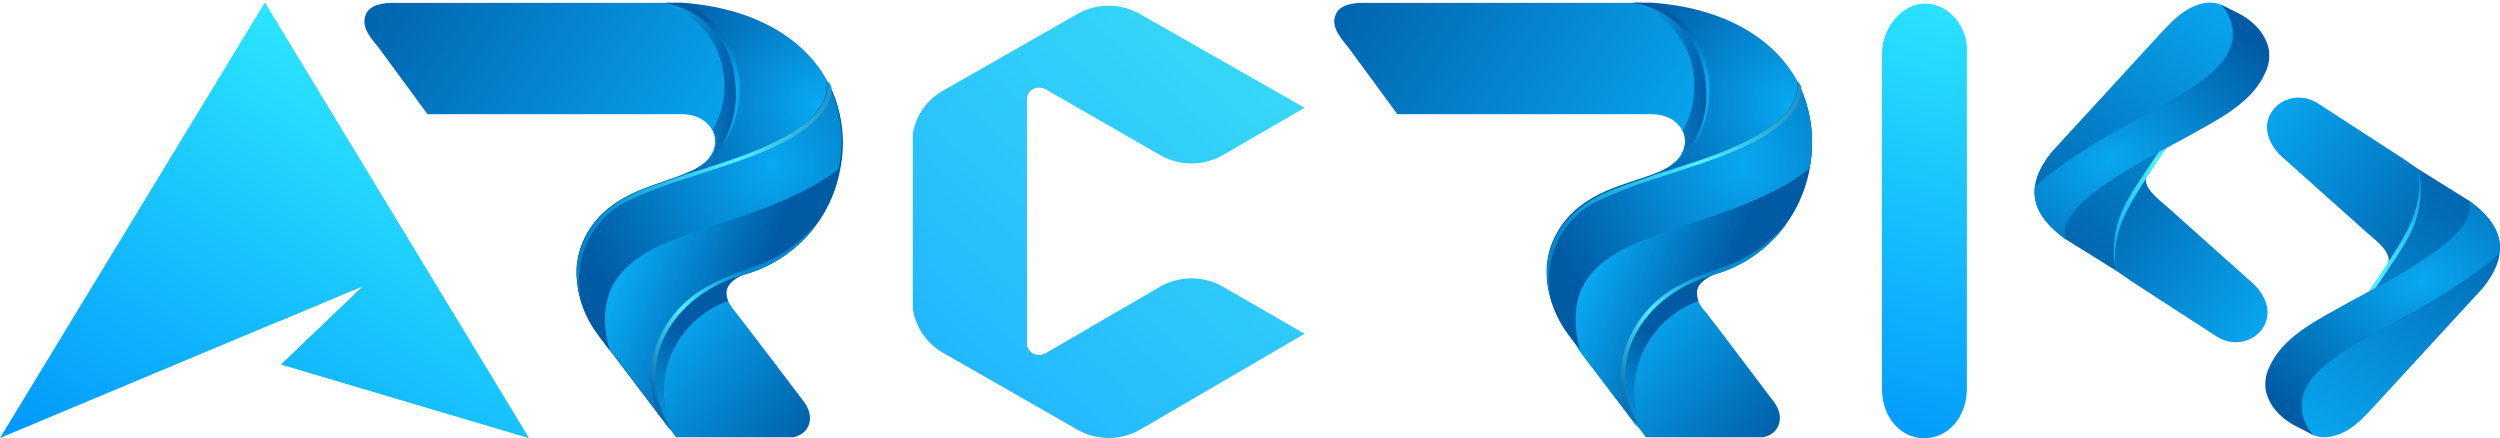 <svg xmlns="http://www.w3.org/2000/svg" xmlns:xlink="http://www.w3.org/1999/xlink" viewBox="0 0 350.3 61.4"><defs><style>.cls-1{fill:none;}.cls-2{clip-path:url(#clip-path);}.cls-3{fill:url(#Degradado_sin_nombre);}.cls-4{clip-path:url(#clip-path-2);}.cls-5{clip-path:url(#clip-path-3);}.cls-6{fill:url(#Degradado_sin_nombre_14);}.cls-7{clip-path:url(#clip-path-4);}.cls-8{fill:url(#Degradado_sin_nombre_3);}.cls-9{clip-path:url(#clip-path-5);}.cls-10{clip-path:url(#clip-path-6);}.cls-11{fill:url(#Degradado_sin_nombre_15);}.cls-12{clip-path:url(#clip-path-7);}.cls-13{clip-path:url(#clip-path-8);}.cls-14{fill:url(#Degradado_sin_nombre_16);}.cls-15{clip-path:url(#clip-path-9);}.cls-16{clip-path:url(#clip-path-10);}.cls-17{fill:url(#Degradado_sin_nombre_11);}.cls-18{clip-path:url(#clip-path-11);}.cls-19{clip-path:url(#clip-path-12);}.cls-20{fill:url(#Degradado_sin_nombre_18);}.cls-21{clip-path:url(#clip-path-13);}.cls-22{clip-path:url(#clip-path-14);}.cls-23{fill:url(#Degradado_sin_nombre_19);}.cls-24{clip-path:url(#clip-path-15);}.cls-25{clip-path:url(#clip-path-16);}.cls-26{fill:url(#Degradado_sin_nombre_20);}.cls-27{clip-path:url(#clip-path-17);}.cls-28{clip-path:url(#clip-path-18);}.cls-29{fill:url(#Degradado_sin_nombre_21);}.cls-30{clip-path:url(#clip-path-19);}.cls-31{clip-path:url(#clip-path-20);}.cls-32{fill:url(#Degradado_sin_nombre_11-2);}.cls-33{clip-path:url(#clip-path-21);}.cls-34{clip-path:url(#clip-path-22);}.cls-35{fill:url(#Degradado_sin_nombre_23);}.cls-36{clip-path:url(#clip-path-23);}.cls-37{clip-path:url(#clip-path-24);}.cls-38{fill:url(#Degradado_sin_nombre_24);}.cls-39{clip-path:url(#clip-path-25);}.cls-40{clip-path:url(#clip-path-26);}.cls-41{fill:url(#Degradado_sin_nombre_14-2);}.cls-42{clip-path:url(#clip-path-27);}.cls-43{clip-path:url(#clip-path-28);}.cls-44{fill:url(#Degradado_sin_nombre_15-2);}.cls-45{clip-path:url(#clip-path-29);}.cls-46{clip-path:url(#clip-path-30);}.cls-47{fill:url(#Degradado_sin_nombre_16-2);}.cls-48{clip-path:url(#clip-path-31);}.cls-49{clip-path:url(#clip-path-32);}.cls-50{fill:url(#Degradado_sin_nombre_11-3);}.cls-51{clip-path:url(#clip-path-33);}.cls-52{clip-path:url(#clip-path-34);}.cls-53{fill:url(#Degradado_sin_nombre_18-2);}.cls-54{clip-path:url(#clip-path-35);}.cls-55{clip-path:url(#clip-path-36);}.cls-56{fill:url(#Degradado_sin_nombre_19-2);}.cls-57{clip-path:url(#clip-path-37);}.cls-58{clip-path:url(#clip-path-38);}.cls-59{fill:url(#Degradado_sin_nombre_20-2);}.cls-60{clip-path:url(#clip-path-39);}.cls-61{clip-path:url(#clip-path-40);}.cls-62{fill:url(#Degradado_sin_nombre_21-2);}.cls-63{clip-path:url(#clip-path-41);}.cls-64{clip-path:url(#clip-path-42);}.cls-65{fill:url(#Degradado_sin_nombre_11-4);}.cls-66{clip-path:url(#clip-path-43);}.cls-67{clip-path:url(#clip-path-44);}.cls-68{fill:url(#Degradado_sin_nombre_23-2);}.cls-69{clip-path:url(#clip-path-45);}.cls-70{clip-path:url(#clip-path-46);}.cls-71{fill:url(#Degradado_sin_nombre_24-2);}.cls-72{fill:url(#Degradado_sin_nombre_25);}.cls-73{fill:url(#Degradado_sin_nombre_25-2);}.cls-74{fill:url(#Degradado_sin_nombre_28);}.cls-75{clip-path:url(#clip-path-47);}.cls-76{fill:url(#Degradado_sin_nombre_11-5);}.cls-77{fill:url(#Degradado_sin_nombre_25-3);}.cls-78{fill:url(#Degradado_sin_nombre_25-4);}.cls-79{fill:url(#Degradado_sin_nombre_28-2);}.cls-80{clip-path:url(#clip-path-48);}.cls-81{fill:url(#Degradado_sin_nombre_11-6);}</style><clipPath id="clip-path"><rect class="cls-1" x="262.8" width="12.8" height="61.4"/></clipPath><linearGradient id="Degradado_sin_nombre" x1="261.24" y1="-176.93" x2="277.82" y2="-117.46" gradientTransform="matrix(1, 0, 0, -1, 0, -115.67)" gradientUnits="userSpaceOnUse"><stop offset="0" stop-color="#019afc"/><stop offset="1" stop-color="#2ae3fe"/></linearGradient><clipPath id="clip-path-2"><rect class="cls-1" y="0.37" width="74.1" height="61"/></clipPath><clipPath id="clip-path-3"><polygon class="cls-1" points="39.4 51.07 50.9 40.07 0 61.37 37.1 0.37 74.1 61.37 39.4 51.07"/></clipPath><linearGradient id="Degradado_sin_nombre_14" y1="-146.53" x2="74.1" y2="-146.53" gradientTransform="matrix(1, 0, 0, -1, 0, -115.67)" gradientUnits="userSpaceOnUse"><stop offset="0" stop-color="#1fb1ff"/><stop offset="0.95" stop-color="#39dbf7"/></linearGradient><clipPath id="clip-path-4"><polygon class="cls-1" points="-20.9 52.77 63.6 87.47 94.9 8.97 10.4 -25.73 -20.9 52.77"/></clipPath><linearGradient id="Degradado_sin_nombre_3" x1="13.23" y1="-185.01" x2="50.55" y2="-124.59" gradientTransform="matrix(1, 0, 0, -1, 0, -115.67)" gradientUnits="userSpaceOnUse"><stop offset="0" stop-color="#0098fc"/><stop offset="1" stop-color="#2be5fe"/></linearGradient><clipPath id="clip-path-5"><rect class="cls-1" x="90.8" y="37.17" width="23.7" height="24.1"/></clipPath><clipPath id="clip-path-6"><path class="cls-1" d="M102.7,43.27q-2.4-3.15,1.5-4.8c-5,.7-10.3,4.9-11.8,9.5a14.11,14.11,0,0,0,2.4,13.4h15.4c3.1,0,4.2-2.7,2.5-5C106.2,47.77,102.8,43.37,102.7,43.27Z"/></clipPath><linearGradient id="Degradado_sin_nombre_15" x1="-340.14" y1="2363.83" x2="-184.32" y2="2496.63" gradientTransform="translate(144.84 -338.43) scale(0.16 0.16)" gradientUnits="userSpaceOnUse"><stop offset="0" stop-color="#09a9f2"/><stop offset="0.13" stop-color="#09a9f2"/><stop offset="0.16" stop-color="#09a9f2"/><stop offset="0.17" stop-color="#09a9f2"/><stop offset="0.18" stop-color="#09a8f1"/><stop offset="0.19" stop-color="#09a8f1"/><stop offset="0.2" stop-color="#09a7f0"/><stop offset="0.2" stop-color="#09a6ef"/><stop offset="0.21" stop-color="#09a5ee"/><stop offset="0.22" stop-color="#08a5ee"/><stop offset="0.23" stop-color="#08a4ed"/><stop offset="0.23" stop-color="#08a3ec"/><stop offset="0.24" stop-color="#08a2ec"/><stop offset="0.25" stop-color="#08a2eb"/><stop offset="0.26" stop-color="#08a1ea"/><stop offset="0.27" stop-color="#08a0e9"/><stop offset="0.27" stop-color="#08a0e9"/><stop offset="0.28" stop-color="#089fe8"/><stop offset="0.29" stop-color="#089ee7"/><stop offset="0.3" stop-color="#089de6"/><stop offset="0.3" stop-color="#089de6"/><stop offset="0.31" stop-color="#079ce5"/><stop offset="0.32" stop-color="#079be4"/><stop offset="0.33" stop-color="#079ae3"/><stop offset="0.34" stop-color="#079ae3"/><stop offset="0.34" stop-color="#0799e2"/><stop offset="0.35" stop-color="#0798e1"/><stop offset="0.36" stop-color="#0797e1"/><stop offset="0.37" stop-color="#0797e0"/><stop offset="0.38" stop-color="#0796df"/><stop offset="0.38" stop-color="#0795de"/><stop offset="0.39" stop-color="#0794de"/><stop offset="0.4" stop-color="#0794dd"/><stop offset="0.41" stop-color="#0693dc"/><stop offset="0.41" stop-color="#0692db"/><stop offset="0.42" stop-color="#0692db"/><stop offset="0.43" stop-color="#0691da"/><stop offset="0.44" stop-color="#0690d9"/><stop offset="0.45" stop-color="#068fd9"/><stop offset="0.45" stop-color="#068fd8"/><stop offset="0.45" stop-color="#068ed7"/><stop offset="0.46" stop-color="#068dd7"/><stop offset="0.47" stop-color="#068dd6"/><stop offset="0.48" stop-color="#068cd6"/><stop offset="0.48" stop-color="#068cd5"/><stop offset="0.49" stop-color="#068bd4"/><stop offset="0.5" stop-color="#058ad3"/><stop offset="0.51" stop-color="#0589d3"/><stop offset="0.52" stop-color="#0589d2"/><stop offset="0.52" stop-color="#0588d1"/><stop offset="0.53" stop-color="#0587d1"/><stop offset="0.54" stop-color="#0586d0"/><stop offset="0.55" stop-color="#0586cf"/><stop offset="0.55" stop-color="#0585cf"/><stop offset="0.55" stop-color="#0585ce"/><stop offset="0.56" stop-color="#0584ce"/><stop offset="0.57" stop-color="#0584cd"/><stop offset="0.58" stop-color="#0583cc"/><stop offset="0.59" stop-color="#0582cb"/><stop offset="0.59" stop-color="#0481cb"/><stop offset="0.6" stop-color="#0481ca"/><stop offset="0.61" stop-color="#0480c9"/><stop offset="0.62" stop-color="#047fc9"/><stop offset="0.63" stop-color="#047ec8"/><stop offset="0.63" stop-color="#047ec7"/><stop offset="0.64" stop-color="#047dc6"/><stop offset="0.65" stop-color="#047cc6"/><stop offset="0.66" stop-color="#047bc5"/><stop offset="0.66" stop-color="#047bc4"/><stop offset="0.67" stop-color="#047ac3"/><stop offset="0.68" stop-color="#0479c3"/><stop offset="0.69" stop-color="#0378c2"/><stop offset="0.7" stop-color="#0378c1"/><stop offset="0.7" stop-color="#0377c1"/><stop offset="0.71" stop-color="#0376c0"/><stop offset="0.72" stop-color="#0376bf"/><stop offset="0.73" stop-color="#0375be"/><stop offset="0.73" stop-color="#0374be"/><stop offset="0.74" stop-color="#0373bd"/><stop offset="0.75" stop-color="#0373bc"/><stop offset="0.76" stop-color="#0372bb"/><stop offset="0.77" stop-color="#0371bb"/><stop offset="0.77" stop-color="#0370ba"/><stop offset="0.78" stop-color="#0270b9"/><stop offset="0.79" stop-color="#026fb9"/><stop offset="0.8" stop-color="#026eb8"/><stop offset="0.8" stop-color="#026db7"/><stop offset="0.81" stop-color="#026db6"/><stop offset="0.82" stop-color="#026cb6"/><stop offset="0.83" stop-color="#026bb5"/><stop offset="0.84" stop-color="#026ab4"/><stop offset="0.84" stop-color="#026ab3"/><stop offset="0.85" stop-color="#0269b3"/><stop offset="0.86" stop-color="#0268b2"/><stop offset="0.87" stop-color="#0268b1"/><stop offset="0.88" stop-color="#0167b1"/><stop offset="0.88" stop-color="#0166b0"/><stop offset="0.89" stop-color="#0165af"/><stop offset="0.9" stop-color="#0165ae"/><stop offset="0.91" stop-color="#0164ae"/><stop offset="0.91" stop-color="#0163ad"/><stop offset="0.92" stop-color="#0162ac"/><stop offset="0.93" stop-color="#0162ab"/><stop offset="0.94" stop-color="#0161ab"/><stop offset="0.95" stop-color="#0160aa"/><stop offset="0.95" stop-color="#015fa9"/><stop offset="0.96" stop-color="#015fa9"/><stop offset="0.97" stop-color="#005ea8"/><stop offset="0.98" stop-color="#005da7"/><stop offset="0.98" stop-color="#005ca6"/><stop offset="0.99" stop-color="#005ca6"/><stop offset="1" stop-color="#005ba5"/></linearGradient><clipPath id="clip-path-7"><rect class="cls-1" x="50.7" y="0.37" width="57.2" height="25"/></clipPath><clipPath id="clip-path-8"><path class="cls-1" d="M81.5,16H95.4c5.1-.1,7.1,5.6,1.1,8.2,4.9-1.4,8.9-3.1,10.3-8.2a3.09,3.09,0,0,0,.2-.8c2-9.4-5.7-14.8-14.3-14.8H55c-2.4,0-3.5.8-3.8,1.8-.6,1.6.8,3.2,1.8,4.4L59.9,16Z"/></clipPath><linearGradient id="Degradado_sin_nombre_16" x1="-240.34" y1="2296.75" x2="-568.76" y2="2092.73" gradientTransform="translate(144.84 -338.43) scale(0.16 0.16)" gradientUnits="userSpaceOnUse"><stop offset="0" stop-color="#09a9f2"/><stop offset="0.06" stop-color="#09a9f2"/><stop offset="0.09" stop-color="#09a9f2"/><stop offset="0.1" stop-color="#09a9f2"/><stop offset="0.11" stop-color="#09a8f1"/><stop offset="0.12" stop-color="#09a8f1"/><stop offset="0.13" stop-color="#09a7f0"/><stop offset="0.13" stop-color="#09a6ef"/><stop offset="0.14" stop-color="#09a6ef"/><stop offset="0.15" stop-color="#08a5ee"/><stop offset="0.16" stop-color="#08a5ee"/><stop offset="0.16" stop-color="#08a4ed"/><stop offset="0.17" stop-color="#08a3ec"/><stop offset="0.18" stop-color="#08a3ec"/><stop offset="0.19" stop-color="#08a2eb"/><stop offset="0.2" stop-color="#08a2eb"/><stop offset="0.2" stop-color="#08a1ea"/><stop offset="0.2" stop-color="#08a0e9"/><stop offset="0.21" stop-color="#08a0e9"/><stop offset="0.22" stop-color="#08a0e9"/><stop offset="0.23" stop-color="#089fe8"/><stop offset="0.23" stop-color="#089fe8"/><stop offset="0.24" stop-color="#089ee7"/><stop offset="0.25" stop-color="#089de6"/><stop offset="0.26" stop-color="#089de6"/><stop offset="0.27" stop-color="#079ce5"/><stop offset="0.27" stop-color="#079be5"/><stop offset="0.28" stop-color="#079be4"/><stop offset="0.29" stop-color="#079ae3"/><stop offset="0.3" stop-color="#079ae3"/><stop offset="0.3" stop-color="#0799e2"/><stop offset="0.31" stop-color="#0798e2"/><stop offset="0.32" stop-color="#0798e1"/><stop offset="0.33" stop-color="#0797e0"/><stop offset="0.34" stop-color="#0797e0"/><stop offset="0.34" stop-color="#0796df"/><stop offset="0.35" stop-color="#0795df"/><stop offset="0.36" stop-color="#0795de"/><stop offset="0.37" stop-color="#0794dd"/><stop offset="0.38" stop-color="#0794dd"/><stop offset="0.38" stop-color="#0693dc"/><stop offset="0.39" stop-color="#0692dc"/><stop offset="0.4" stop-color="#0692db"/><stop offset="0.41" stop-color="#0691da"/><stop offset="0.41" stop-color="#0691da"/><stop offset="0.42" stop-color="#0690d9"/><stop offset="0.43" stop-color="#068fd9"/><stop offset="0.44" stop-color="#068fd8"/><stop offset="0.45" stop-color="#068ed7"/><stop offset="0.45" stop-color="#068ed7"/><stop offset="0.46" stop-color="#068dd6"/><stop offset="0.47" stop-color="#068cd6"/><stop offset="0.48" stop-color="#068cd5"/><stop offset="0.48" stop-color="#068bd4"/><stop offset="0.49" stop-color="#058bd4"/><stop offset="0.5" stop-color="#058ad3"/><stop offset="0.51" stop-color="#0589d3"/><stop offset="0.52" stop-color="#0589d2"/><stop offset="0.52" stop-color="#0588d1"/><stop offset="0.53" stop-color="#0588d1"/><stop offset="0.54" stop-color="#0587d0"/><stop offset="0.55" stop-color="#0586d0"/><stop offset="0.55" stop-color="#0586cf"/><stop offset="0.56" stop-color="#0585ce"/><stop offset="0.57" stop-color="#0584ce"/><stop offset="0.58" stop-color="#0584cd"/><stop offset="0.59" stop-color="#0583cd"/><stop offset="0.59" stop-color="#0583cc"/><stop offset="0.6" stop-color="#0582cc"/><stop offset="0.61" stop-color="#0481cb"/><stop offset="0.62" stop-color="#0481ca"/><stop offset="0.63" stop-color="#0480ca"/><stop offset="0.63" stop-color="#0480c9"/><stop offset="0.64" stop-color="#047fc9"/><stop offset="0.65" stop-color="#047ec8"/><stop offset="0.66" stop-color="#047ec7"/><stop offset="0.66" stop-color="#047dc7"/><stop offset="0.67" stop-color="#047dc6"/><stop offset="0.68" stop-color="#047cc6"/><stop offset="0.69" stop-color="#047bc5"/><stop offset="0.7" stop-color="#047bc4"/><stop offset="0.7" stop-color="#047ac4"/><stop offset="0.71" stop-color="#047ac3"/><stop offset="0.72" stop-color="#0379c3"/><stop offset="0.73" stop-color="#0378c2"/><stop offset="0.73" stop-color="#0378c1"/><stop offset="0.74" stop-color="#0377c1"/><stop offset="0.75" stop-color="#0377c0"/><stop offset="0.76" stop-color="#0376c0"/><stop offset="0.77" stop-color="#0375bf"/><stop offset="0.77" stop-color="#0375be"/><stop offset="0.78" stop-color="#0374be"/><stop offset="0.79" stop-color="#0374bd"/><stop offset="0.8" stop-color="#0373bd"/><stop offset="0.8" stop-color="#0373bc"/><stop offset="0.8" stop-color="#0372bc"/><stop offset="0.81" stop-color="#0372bb"/><stop offset="0.82" stop-color="#0371bb"/><stop offset="0.83" stop-color="#0371ba"/><stop offset="0.84" stop-color="#0270ba"/><stop offset="0.84" stop-color="#026fb9"/><stop offset="0.85" stop-color="#026fb8"/><stop offset="0.86" stop-color="#026eb8"/><stop offset="0.87" stop-color="#026eb7"/><stop offset="0.88" stop-color="#026db7"/><stop offset="0.88" stop-color="#026cb6"/><stop offset="0.89" stop-color="#026cb5"/><stop offset="0.9" stop-color="#026bb5"/><stop offset="0.91" stop-color="#026ab4"/><stop offset="0.91" stop-color="#026ab4"/><stop offset="0.92" stop-color="#0269b3"/><stop offset="0.93" stop-color="#0269b2"/><stop offset="0.94" stop-color="#0268b2"/><stop offset="0.95" stop-color="#0267b1"/><stop offset="0.95" stop-color="#0167b1"/><stop offset="0.96" stop-color="#0166b0"/><stop offset="0.97" stop-color="#0166af"/><stop offset="0.98" stop-color="#0165af"/><stop offset="0.98" stop-color="#0164ae"/><stop offset="0.99" stop-color="#0164ae"/><stop offset="1" stop-color="#0163ad"/></linearGradient><clipPath id="clip-path-9"><rect class="cls-1" x="80.2" y="0.37" width="38.2" height="60.6"/></clipPath><clipPath id="clip-path-10"><path class="cls-1" d="M93.4,59.27c-4.7-9.6,1.6-18.4,10.8-20.8A19.23,19.23,0,0,0,118,19.77a17.59,17.59,0,0,0-.6-4.6C115.5,7.27,107.2.27,92.5.27c12.9,1.7,13.4,20.4,3.8,23.9-3.9,1.8-10.5,2.6-13.9,8.3-2.6,4.3-2,9.7,1.6,14.7l10,13.2A6,6,0,0,0,93.4,59.27Z"/></clipPath><radialGradient id="Degradado_sin_nombre_11" cx="60.57" cy="255.9" r="18.22" gradientTransform="translate(33.19 -325.76) scale(1.34 1.33)" gradientUnits="userSpaceOnUse"><stop offset="0" stop-color="#09a9f2"/><stop offset="0.01" stop-color="#09a8f1"/><stop offset="0.02" stop-color="#09a7f0"/><stop offset="0.03" stop-color="#09a6ef"/><stop offset="0.04" stop-color="#08a5ee"/><stop offset="0.05" stop-color="#08a4ed"/><stop offset="0.07" stop-color="#08a3ec"/><stop offset="0.08" stop-color="#08a2eb"/><stop offset="0.09" stop-color="#08a1eb"/><stop offset="0.1" stop-color="#08a1ea"/><stop offset="0.11" stop-color="#08a0e9"/><stop offset="0.13" stop-color="#089fe8"/><stop offset="0.14" stop-color="#089ee7"/><stop offset="0.15" stop-color="#089de6"/><stop offset="0.16" stop-color="#079ce5"/><stop offset="0.17" stop-color="#079be4"/><stop offset="0.18" stop-color="#079ae3"/><stop offset="0.2" stop-color="#0799e2"/><stop offset="0.21" stop-color="#0798e1"/><stop offset="0.22" stop-color="#0797e0"/><stop offset="0.23" stop-color="#0796e0"/><stop offset="0.24" stop-color="#0795df"/><stop offset="0.25" stop-color="#0795de"/><stop offset="0.26" stop-color="#0794dd"/><stop offset="0.27" stop-color="#0693dd"/><stop offset="0.28" stop-color="#0693dc"/><stop offset="0.29" stop-color="#0692db"/><stop offset="0.29" stop-color="#0692db"/><stop offset="0.3" stop-color="#0691da"/><stop offset="0.31" stop-color="#0690da"/><stop offset="0.32" stop-color="#0690d9"/><stop offset="0.32" stop-color="#068fd8"/><stop offset="0.33" stop-color="#068fd8"/><stop offset="0.34" stop-color="#068ed7"/><stop offset="0.35" stop-color="#068dd7"/><stop offset="0.36" stop-color="#068dd6"/><stop offset="0.36" stop-color="#068cd5"/><stop offset="0.37" stop-color="#068bd5"/><stop offset="0.38" stop-color="#068bd4"/><stop offset="0.39" stop-color="#058ad4"/><stop offset="0.39" stop-color="#058ad3"/><stop offset="0.4" stop-color="#0589d2"/><stop offset="0.41" stop-color="#0588d2"/><stop offset="0.42" stop-color="#0588d1"/><stop offset="0.43" stop-color="#0587d0"/><stop offset="0.43" stop-color="#0586d0"/><stop offset="0.44" stop-color="#0586cf"/><stop offset="0.45" stop-color="#0585cf"/><stop offset="0.46" stop-color="#0585ce"/><stop offset="0.46" stop-color="#0584cd"/><stop offset="0.47" stop-color="#0583cd"/><stop offset="0.48" stop-color="#0583cc"/><stop offset="0.49" stop-color="#0582cc"/><stop offset="0.5" stop-color="#0482cb"/><stop offset="0.5" stop-color="#0481ca"/><stop offset="0.52" stop-color="#0480c9"/><stop offset="0.53" stop-color="#047fc8"/><stop offset="0.54" stop-color="#047ec7"/><stop offset="0.55" stop-color="#047dc7"/><stop offset="0.56" stop-color="#047cc6"/><stop offset="0.57" stop-color="#047bc5"/><stop offset="0.59" stop-color="#047ac4"/><stop offset="0.6" stop-color="#0479c3"/><stop offset="0.61" stop-color="#0378c2"/><stop offset="0.62" stop-color="#0378c1"/><stop offset="0.63" stop-color="#0377c0"/><stop offset="0.64" stop-color="#0376c0"/><stop offset="0.65" stop-color="#0375bf"/><stop offset="0.66" stop-color="#0375be"/><stop offset="0.66" stop-color="#0374be"/><stop offset="0.67" stop-color="#0374bd"/><stop offset="0.68" stop-color="#0373bd"/><stop offset="0.69" stop-color="#0372bc"/><stop offset="0.7" stop-color="#0372bb"/><stop offset="0.7" stop-color="#0371bb"/><stop offset="0.71" stop-color="#0371ba"/><stop offset="0.72" stop-color="#0270ba"/><stop offset="0.73" stop-color="#026fb9"/><stop offset="0.73" stop-color="#026fb8"/><stop offset="0.74" stop-color="#026eb8"/><stop offset="0.75" stop-color="#026db7"/><stop offset="0.76" stop-color="#026db6"/><stop offset="0.77" stop-color="#026cb5"/><stop offset="0.78" stop-color="#026bb5"/><stop offset="0.79" stop-color="#026ab4"/><stop offset="0.8" stop-color="#0269b3"/><stop offset="0.82" stop-color="#0268b2"/><stop offset="0.82" stop-color="#0268b1"/><stop offset="0.83" stop-color="#0167b1"/><stop offset="0.84" stop-color="#0166b0"/><stop offset="0.85" stop-color="#0166b0"/><stop offset="0.86" stop-color="#0165af"/><stop offset="0.86" stop-color="#0165ae"/><stop offset="0.87" stop-color="#0164ae"/><stop offset="0.88" stop-color="#0163ad"/><stop offset="0.89" stop-color="#0162ac"/><stop offset="0.9" stop-color="#0161ab"/><stop offset="0.91" stop-color="#0160aa"/><stop offset="0.92" stop-color="#0160aa"/><stop offset="0.93" stop-color="#015fa9"/><stop offset="0.94" stop-color="#015fa9"/><stop offset="0.95" stop-color="#005ea8"/><stop offset="0.96" stop-color="#005da7"/><stop offset="0.96" stop-color="#005ca6"/><stop offset="0.97" stop-color="#005ca6"/><stop offset="0.98" stop-color="#005ba5"/><stop offset="0.99" stop-color="#005aa4"/><stop offset="1" stop-color="#005aa4"/></radialGradient><clipPath id="clip-path-11"><rect class="cls-1" x="90.8" y="37.17" width="14.5" height="23.7"/></clipPath><clipPath id="clip-path-12"><path class="cls-1" d="M94.1,49.57a13.69,13.69,0,0,1,7.9-7.4,2.35,2.35,0,0,1-.2-.8c-.2-1.2.7-2.2,2.4-2.9-9.1,2.5-15.5,11.1-10.8,20.6.3.5.5.8.8,1.3A13.52,13.52,0,0,1,94.1,49.57Z"/></clipPath><linearGradient id="Degradado_sin_nombre_18" x1="-364.05" y1="2476.91" x2="-237.34" y2="2377.74" gradientTransform="translate(144.84 -338.43) scale(0.16 0.16)" gradientUnits="userSpaceOnUse"><stop offset="0" stop-color="#09a9f2"/><stop offset="0.02" stop-color="#09a9f2"/><stop offset="0.02" stop-color="#09a8f0"/><stop offset="0.02" stop-color="#08a7f0"/><stop offset="0.03" stop-color="#08a6ef"/><stop offset="0.03" stop-color="#08a6ef"/><stop offset="0.04" stop-color="#08a5ee"/><stop offset="0.04" stop-color="#08a5ee"/><stop offset="0.04" stop-color="#08a4ed"/><stop offset="0.05" stop-color="#08a4ec"/><stop offset="0.05" stop-color="#08a3ec"/><stop offset="0.05" stop-color="#08a2eb"/><stop offset="0.06" stop-color="#07a2eb"/><stop offset="0.06" stop-color="#07a1ea"/><stop offset="0.07" stop-color="#07a1ea"/><stop offset="0.07" stop-color="#07a0e9"/><stop offset="0.07" stop-color="#07a0e8"/><stop offset="0.08" stop-color="#079fe8"/><stop offset="0.08" stop-color="#079ee7"/><stop offset="0.09" stop-color="#079ee7"/><stop offset="0.09" stop-color="#079de6"/><stop offset="0.09" stop-color="#069de6"/><stop offset="0.1" stop-color="#069ce5"/><stop offset="0.1" stop-color="#069ce4"/><stop offset="0.11" stop-color="#069be4"/><stop offset="0.11" stop-color="#069ae3"/><stop offset="0.11" stop-color="#069ae3"/><stop offset="0.12" stop-color="#0699e2"/><stop offset="0.12" stop-color="#0699e2"/><stop offset="0.13" stop-color="#0598e1"/><stop offset="0.13" stop-color="#0597e0"/><stop offset="0.13" stop-color="#0597e0"/><stop offset="0.14" stop-color="#0596df"/><stop offset="0.14" stop-color="#0596df"/><stop offset="0.14" stop-color="#0595de"/><stop offset="0.15" stop-color="#0595de"/><stop offset="0.15" stop-color="#0594dd"/><stop offset="0.16" stop-color="#0593dc"/><stop offset="0.16" stop-color="#0493dc"/><stop offset="0.16" stop-color="#0492db"/><stop offset="0.17" stop-color="#0492db"/><stop offset="0.17" stop-color="#0491da"/><stop offset="0.18" stop-color="#0491da"/><stop offset="0.18" stop-color="#0490d9"/><stop offset="0.18" stop-color="#048fd8"/><stop offset="0.19" stop-color="#048fd8"/><stop offset="0.19" stop-color="#048ed7"/><stop offset="0.2" stop-color="#038ed7"/><stop offset="0.2" stop-color="#038dd6"/><stop offset="0.2" stop-color="#038dd6"/><stop offset="0.21" stop-color="#038cd5"/><stop offset="0.21" stop-color="#038bd4"/><stop offset="0.21" stop-color="#038bd4"/><stop offset="0.22" stop-color="#038ad3"/><stop offset="0.22" stop-color="#038ad3"/><stop offset="0.23" stop-color="#0289d2"/><stop offset="0.23" stop-color="#0289d2"/><stop offset="0.23" stop-color="#0288d1"/><stop offset="0.24" stop-color="#0287d0"/><stop offset="0.24" stop-color="#0287d0"/><stop offset="0.25" stop-color="#0286cf"/><stop offset="0.25" stop-color="#0286cf"/><stop offset="0.25" stop-color="#0285ce"/><stop offset="0.26" stop-color="#0285ce"/><stop offset="0.26" stop-color="#0184cd"/><stop offset="0.27" stop-color="#0183cc"/><stop offset="0.27" stop-color="#0183cc"/><stop offset="0.27" stop-color="#0182cb"/><stop offset="0.28" stop-color="#0182cb"/><stop offset="0.28" stop-color="#0181ca"/><stop offset="0.29" stop-color="#0181ca"/><stop offset="0.29" stop-color="#0180c9"/><stop offset="0.29" stop-color="#017fc8"/><stop offset="0.3" stop-color="#007fc8"/><stop offset="0.3" stop-color="#007ec7"/><stop offset="0.3" stop-color="#007ec7"/><stop offset="0.31" stop-color="#007dc6"/><stop offset="0.31" stop-color="#007dc6"/><stop offset="0.32" stop-color="#007cc5"/><stop offset="0.32" stop-color="#007bc4"/><stop offset="0.32" stop-color="#007bc4"/><stop offset="0.33" stop-color="#007ac3"/><stop offset="0.33" stop-color="#007ac3"/><stop offset="0.34" stop-color="#0079c2"/><stop offset="0.34" stop-color="#0079c2"/><stop offset="0.34" stop-color="#0078c1"/><stop offset="0.35" stop-color="#0077c0"/><stop offset="0.35" stop-color="#0077c0"/><stop offset="0.36" stop-color="#0076bf"/><stop offset="0.36" stop-color="#0076bf"/><stop offset="0.36" stop-color="#0075be"/><stop offset="0.37" stop-color="#0075be"/><stop offset="0.37" stop-color="#0074bd"/><stop offset="0.38" stop-color="#0073bd"/><stop offset="0.38" stop-color="#0073bc"/><stop offset="0.38" stop-color="#0072bb"/><stop offset="0.39" stop-color="#0072bb"/><stop offset="0.39" stop-color="#0071ba"/><stop offset="0.39" stop-color="#0071ba"/><stop offset="0.4" stop-color="#0070b9"/><stop offset="0.4" stop-color="#006fb9"/><stop offset="0.41" stop-color="#006fb8"/><stop offset="0.41" stop-color="#006eb8"/><stop offset="0.41" stop-color="#006eb7"/><stop offset="0.42" stop-color="#006db6"/><stop offset="0.42" stop-color="#006cb6"/><stop offset="0.43" stop-color="#006cb5"/><stop offset="0.43" stop-color="#006bb5"/><stop offset="0.43" stop-color="#006bb4"/><stop offset="0.44" stop-color="#006ab4"/><stop offset="0.44" stop-color="#006ab3"/><stop offset="0.45" stop-color="#0069b3"/><stop offset="0.45" stop-color="#0068b2"/><stop offset="0.45" stop-color="#0068b1"/><stop offset="0.46" stop-color="#0067b1"/><stop offset="0.46" stop-color="#0067b0"/><stop offset="0.46" stop-color="#0066b0"/><stop offset="0.47" stop-color="#0066af"/><stop offset="0.47" stop-color="#0065af"/><stop offset="0.48" stop-color="#0064ae"/><stop offset="0.48" stop-color="#0064ae"/><stop offset="0.48" stop-color="#0063ad"/><stop offset="0.49" stop-color="#0063ac"/><stop offset="0.49" stop-color="#0062ac"/><stop offset="0.5" stop-color="#0062ab"/><stop offset="0.5" stop-color="#0061ab"/><stop offset="0.5" stop-color="#0060aa"/><stop offset="0.51" stop-color="#0060aa"/><stop offset="0.51" stop-color="#005fa9"/><stop offset="0.52" stop-color="#005fa8"/><stop offset="0.52" stop-color="#005ea8"/><stop offset="0.52" stop-color="#005ea7"/><stop offset="0.53" stop-color="#005da7"/><stop offset="0.53" stop-color="#005ca6"/><stop offset="0.54" stop-color="#005ca6"/><stop offset="0.54" stop-color="#005ba5"/><stop offset="0.54" stop-color="#005ba5"/><stop offset="0.55" stop-color="#005aa4"/><stop offset="0.56" stop-color="#005aa4"/><stop offset="0.63" stop-color="#005aa4"/><stop offset="0.75" stop-color="#005aa4"/><stop offset="1" stop-color="#005aa4"/></linearGradient><clipPath id="clip-path-13"><rect class="cls-1" x="82.9" y="10.87" width="35.5" height="50"/></clipPath><clipPath id="clip-path-14"><path class="cls-1" d="M94.1,60.37a9.13,9.13,0,0,1-.8-1.3c0,.1.1.1.1.2C93.6,59.67,93.9,60,94.1,60.37Zm10.2-21.9a18.73,18.73,0,0,0,13.4-14.6,18.39,18.39,0,0,0-1.7-12.4c1.9,15.2-8.5,16.8-17.4,19-9.8,2.5-17.7,10.7-13,18.7l8.6,11.3a9.13,9.13,0,0,1-.8-1.3C88.7,49.57,95,40.87,104.3,38.47Z"/></clipPath><linearGradient id="Degradado_sin_nombre_19" x1="-435.15" y1="2281.91" x2="-127.26" y2="2403.33" gradientTransform="translate(144.84 -338.43) scale(0.16 0.16)" gradientUnits="userSpaceOnUse"><stop offset="0" stop-color="#09a9f2"/><stop offset="0.25" stop-color="#09a9f2"/><stop offset="0.28" stop-color="#09a9f2"/><stop offset="0.29" stop-color="#09a9f2"/><stop offset="0.29" stop-color="#09a8f1"/><stop offset="0.3" stop-color="#09a8f1"/><stop offset="0.3" stop-color="#09a7f0"/><stop offset="0.3" stop-color="#09a6ef"/><stop offset="0.31" stop-color="#08a5ee"/><stop offset="0.31" stop-color="#08a4ed"/><stop offset="0.32" stop-color="#08a3ec"/><stop offset="0.32" stop-color="#08a2ec"/><stop offset="0.32" stop-color="#08a2eb"/><stop offset="0.33" stop-color="#08a1ea"/><stop offset="0.33" stop-color="#08a0e9"/><stop offset="0.34" stop-color="#089fe8"/><stop offset="0.34" stop-color="#089ee7"/><stop offset="0.34" stop-color="#089de6"/><stop offset="0.35" stop-color="#079ce5"/><stop offset="0.35" stop-color="#079be4"/><stop offset="0.36" stop-color="#079ae3"/><stop offset="0.36" stop-color="#0799e3"/><stop offset="0.36" stop-color="#0799e2"/><stop offset="0.37" stop-color="#0798e1"/><stop offset="0.37" stop-color="#0797e0"/><stop offset="0.38" stop-color="#0796df"/><stop offset="0.38" stop-color="#0795de"/><stop offset="0.38" stop-color="#0794dd"/><stop offset="0.39" stop-color="#0693dc"/><stop offset="0.39" stop-color="#0692db"/><stop offset="0.39" stop-color="#0691db"/><stop offset="0.4" stop-color="#0690da"/><stop offset="0.4" stop-color="#0690d9"/><stop offset="0.41" stop-color="#068fd8"/><stop offset="0.41" stop-color="#068ed7"/><stop offset="0.41" stop-color="#068dd6"/><stop offset="0.42" stop-color="#068cd5"/><stop offset="0.42" stop-color="#068bd4"/><stop offset="0.43" stop-color="#058ad3"/><stop offset="0.43" stop-color="#0589d3"/><stop offset="0.43" stop-color="#0588d2"/><stop offset="0.44" stop-color="#0587d1"/><stop offset="0.44" stop-color="#0586d0"/><stop offset="0.45" stop-color="#0586cf"/><stop offset="0.45" stop-color="#0585ce"/><stop offset="0.45" stop-color="#0584cd"/><stop offset="0.46" stop-color="#0583cc"/><stop offset="0.46" stop-color="#0582cb"/><stop offset="0.46" stop-color="#0481ca"/><stop offset="0.47" stop-color="#0480ca"/><stop offset="0.47" stop-color="#047fc9"/><stop offset="0.48" stop-color="#047ec8"/><stop offset="0.48" stop-color="#047dc7"/><stop offset="0.48" stop-color="#047dc6"/><stop offset="0.49" stop-color="#047cc5"/><stop offset="0.49" stop-color="#047bc4"/><stop offset="0.5" stop-color="#047ac3"/><stop offset="0.5" stop-color="#0379c2"/><stop offset="0.5" stop-color="#0378c2"/><stop offset="0.51" stop-color="#0377c1"/><stop offset="0.51" stop-color="#0376c0"/><stop offset="0.52" stop-color="#0375bf"/><stop offset="0.52" stop-color="#0374be"/><stop offset="0.52" stop-color="#0373bd"/><stop offset="0.53" stop-color="#0373bc"/><stop offset="0.53" stop-color="#0372bb"/><stop offset="0.54" stop-color="#0371ba"/><stop offset="0.54" stop-color="#0270ba"/><stop offset="0.54" stop-color="#026fb9"/><stop offset="0.55" stop-color="#026eb8"/><stop offset="0.55" stop-color="#026db7"/><stop offset="0.55" stop-color="#026cb6"/><stop offset="0.56" stop-color="#026bb5"/><stop offset="0.56" stop-color="#026ab4"/><stop offset="0.57" stop-color="#026ab3"/><stop offset="0.57" stop-color="#0269b2"/><stop offset="0.57" stop-color="#0268b2"/><stop offset="0.58" stop-color="#0167b1"/><stop offset="0.58" stop-color="#0166b0"/><stop offset="0.59" stop-color="#0165af"/><stop offset="0.59" stop-color="#0164ae"/><stop offset="0.59" stop-color="#0163ad"/><stop offset="0.6" stop-color="#0162ac"/><stop offset="0.6" stop-color="#0161ab"/><stop offset="0.61" stop-color="#0161aa"/><stop offset="0.61" stop-color="#0160a9"/><stop offset="0.61" stop-color="#015fa9"/><stop offset="0.62" stop-color="#005ea8"/><stop offset="0.62" stop-color="#005da7"/><stop offset="0.63" stop-color="#005ca6"/><stop offset="0.63" stop-color="#005ba5"/><stop offset="0.63" stop-color="#005aa4"/><stop offset="0.64" stop-color="#005aa4"/><stop offset="0.66" stop-color="#005aa4"/><stop offset="0.66" stop-color="#005aa4"/><stop offset="0.69" stop-color="#005aa4"/><stop offset="0.75" stop-color="#005aa4"/><stop offset="1" stop-color="#005aa4"/></linearGradient><clipPath id="clip-path-15"><rect class="cls-1" x="90.8" y="30.67" width="23.7" height="30.3"/></clipPath><clipPath id="clip-path-16"><path class="cls-1" d="M94.1,60.37a9.13,9.13,0,0,1-.8-1.3c0,.1.1.1.1.2C93.6,59.67,93.9,60,94.1,60.37Zm-1.8-2.3c-3.1-6.6.4-14.2,6.4-17.7s9.9-2.5,15.6-8.9a18.25,18.25,0,0,1-10,7c-9.2,2.5-15.6,11.1-10.9,20.6.3.5.5.8.8,1.3Z"/></clipPath><linearGradient id="Degradado_sin_nombre_20" x1="-170.11" y1="2351.88" x2="-368.95" y2="2458.68" gradientTransform="translate(144.84 -338.43) scale(0.16 0.16)" gradientUnits="userSpaceOnUse"><stop offset="0" stop-color="#008bd0"/><stop offset="0.25" stop-color="#008bd0"/><stop offset="0.31" stop-color="#008bd0"/><stop offset="0.33" stop-color="#008bd0"/><stop offset="0.34" stop-color="#008bd0"/><stop offset="0.34" stop-color="#028dd1"/><stop offset="0.34" stop-color="#038ed2"/><stop offset="0.35" stop-color="#0490d2"/><stop offset="0.35" stop-color="#0591d3"/><stop offset="0.36" stop-color="#0693d4"/><stop offset="0.36" stop-color="#0794d4"/><stop offset="0.36" stop-color="#0996d5"/><stop offset="0.37" stop-color="#0a97d6"/><stop offset="0.37" stop-color="#0b98d6"/><stop offset="0.38" stop-color="#0c9ad7"/><stop offset="0.38" stop-color="#0d9bd8"/><stop offset="0.38" stop-color="#0e9dd8"/><stop offset="0.39" stop-color="#109ed9"/><stop offset="0.39" stop-color="#119fda"/><stop offset="0.39" stop-color="#12a1da"/><stop offset="0.4" stop-color="#13a2db"/><stop offset="0.4" stop-color="#14a4dc"/><stop offset="0.41" stop-color="#15a5dc"/><stop offset="0.41" stop-color="#16a7dd"/><stop offset="0.41" stop-color="#18a8de"/><stop offset="0.42" stop-color="#19a9de"/><stop offset="0.42" stop-color="#1aabdf"/><stop offset="0.43" stop-color="#1bace0"/><stop offset="0.43" stop-color="#1caee0"/><stop offset="0.43" stop-color="#1dafe1"/><stop offset="0.44" stop-color="#1fb1e2"/><stop offset="0.44" stop-color="#20b2e2"/><stop offset="0.45" stop-color="#21b3e3"/><stop offset="0.45" stop-color="#22b5e4"/><stop offset="0.45" stop-color="#23b6e4"/><stop offset="0.46" stop-color="#24b8e5"/><stop offset="0.46" stop-color="#25b9e5"/><stop offset="0.46" stop-color="#27bae6"/><stop offset="0.47" stop-color="#28bce7"/><stop offset="0.47" stop-color="#29bde7"/><stop offset="0.48" stop-color="#2abfe8"/><stop offset="0.48" stop-color="#2bc0e9"/><stop offset="0.48" stop-color="#2cc2e9"/><stop offset="0.49" stop-color="#2ec3ea"/><stop offset="0.49" stop-color="#2fc4eb"/><stop offset="0.5" stop-color="#30c6eb"/><stop offset="0.5" stop-color="#31c7ec"/><stop offset="0.5" stop-color="#32c9ed"/><stop offset="0.51" stop-color="#33caed"/><stop offset="0.51" stop-color="#35ccee"/><stop offset="0.52" stop-color="#36cdef"/><stop offset="0.52" stop-color="#37ceef"/><stop offset="0.52" stop-color="#38d0f0"/><stop offset="0.53" stop-color="#39d1f1"/><stop offset="0.53" stop-color="#3ad3f1"/><stop offset="0.54" stop-color="#3bd4f2"/><stop offset="0.54" stop-color="#3dd6f3"/><stop offset="0.54" stop-color="#3ed7f3"/><stop offset="0.55" stop-color="#3fd8f4"/><stop offset="0.55" stop-color="#40daf5"/><stop offset="0.55" stop-color="#41dbf5"/><stop offset="0.56" stop-color="#42ddf6"/><stop offset="0.56" stop-color="#44def7"/><stop offset="0.57" stop-color="#45dff7"/><stop offset="0.57" stop-color="#46e1f8"/><stop offset="0.57" stop-color="#47e2f9"/><stop offset="0.58" stop-color="#48e4f9"/><stop offset="0.58" stop-color="#49e5fa"/><stop offset="0.59" stop-color="#4ae7fb"/><stop offset="0.59" stop-color="#4ce8fb"/><stop offset="0.59" stop-color="#4de9fc"/><stop offset="0.6" stop-color="#4eebfd"/><stop offset="0.6" stop-color="#4fecfd"/><stop offset="0.61" stop-color="#50eefe"/><stop offset="0.61" stop-color="#51efff"/><stop offset="0.61" stop-color="#51eefe"/><stop offset="0.62" stop-color="#51edfd"/><stop offset="0.62" stop-color="#4febfc"/><stop offset="0.63" stop-color="#4ee9fb"/><stop offset="0.63" stop-color="#4de7fa"/><stop offset="0.63" stop-color="#4ce5f8"/><stop offset="0.64" stop-color="#4be3f7"/><stop offset="0.64" stop-color="#4ae1f6"/><stop offset="0.64" stop-color="#49dff5"/><stop offset="0.65" stop-color="#48ddf3"/><stop offset="0.65" stop-color="#47dbf2"/><stop offset="0.66" stop-color="#46d9f1"/><stop offset="0.66" stop-color="#44d7f0"/><stop offset="0.66" stop-color="#43d5ef"/><stop offset="0.67" stop-color="#42d3ed"/><stop offset="0.67" stop-color="#41d1ec"/><stop offset="0.68" stop-color="#40cfeb"/><stop offset="0.68" stop-color="#3fcdea"/><stop offset="0.68" stop-color="#3ecbe8"/><stop offset="0.69" stop-color="#3dc9e7"/><stop offset="0.69" stop-color="#3cc7e6"/><stop offset="0.7" stop-color="#3bc5e5"/><stop offset="0.7" stop-color="#39c3e4"/><stop offset="0.7" stop-color="#38c1e2"/><stop offset="0.71" stop-color="#37bfe1"/><stop offset="0.71" stop-color="#36bde0"/><stop offset="0.71" stop-color="#35bbdf"/><stop offset="0.72" stop-color="#34b9dd"/><stop offset="0.72" stop-color="#33b7dc"/><stop offset="0.73" stop-color="#32b5db"/><stop offset="0.73" stop-color="#31b3da"/><stop offset="0.73" stop-color="#2fb1d9"/><stop offset="0.74" stop-color="#2eafd7"/><stop offset="0.74" stop-color="#2dadd6"/><stop offset="0.75" stop-color="#2cabd5"/><stop offset="0.75" stop-color="#2ba9d4"/><stop offset="0.75" stop-color="#2aa7d2"/><stop offset="0.76" stop-color="#29a5d1"/><stop offset="0.76" stop-color="#28a3d0"/><stop offset="0.77" stop-color="#27a1cf"/><stop offset="0.77" stop-color="#269fce"/><stop offset="0.77" stop-color="#249dcc"/><stop offset="0.78" stop-color="#239bcb"/><stop offset="0.78" stop-color="#2299ca"/><stop offset="0.79" stop-color="#2197c9"/><stop offset="0.79" stop-color="#2095c7"/><stop offset="0.79" stop-color="#1f93c6"/><stop offset="0.8" stop-color="#1e91c5"/><stop offset="0.8" stop-color="#1d8ec4"/><stop offset="0.8" stop-color="#1c8cc3"/><stop offset="0.81" stop-color="#1b8ac1"/><stop offset="0.81" stop-color="#1988c0"/><stop offset="0.82" stop-color="#1886bf"/><stop offset="0.82" stop-color="#1784be"/><stop offset="0.82" stop-color="#1682bc"/><stop offset="0.83" stop-color="#1580bb"/><stop offset="0.83" stop-color="#147eba"/><stop offset="0.84" stop-color="#137cb9"/><stop offset="0.84" stop-color="#127ab8"/><stop offset="0.84" stop-color="#1178b6"/><stop offset="0.85" stop-color="#1076b5"/><stop offset="0.85" stop-color="#0e74b4"/><stop offset="0.86" stop-color="#0d72b3"/><stop offset="0.86" stop-color="#0c70b1"/><stop offset="0.86" stop-color="#0b6eb0"/><stop offset="0.87" stop-color="#0a6caf"/><stop offset="0.87" stop-color="#096aae"/><stop offset="0.88" stop-color="#0868ad"/><stop offset="0.88" stop-color="#0766ab"/><stop offset="0.88" stop-color="#0664aa"/><stop offset="0.89" stop-color="#0462a9"/><stop offset="0.89" stop-color="#0360a8"/><stop offset="0.89" stop-color="#025ea6"/><stop offset="0.9" stop-color="#015ca5"/><stop offset="0.9" stop-color="#015ba5"/><stop offset="0.91" stop-color="#005aa4"/><stop offset="0.94" stop-color="#005aa4"/><stop offset="1" stop-color="#005aa4"/></linearGradient><clipPath id="clip-path-17"><rect class="cls-1" x="92.1" y="0.37" width="11.9" height="25"/></clipPath><clipPath id="clip-path-18"><path class="cls-1" d="M100.7,7.57a12.68,12.68,0,0,1-.8,10.6c1,1.9.3,4.5-3.3,6h0a12.29,12.29,0,0,0,2.5-1.4c3.1-2.5,4.4-7.1,4-11.3-.7-5.7-4.2-10.1-10-11A12.41,12.41,0,0,1,100.7,7.57Z"/></clipPath><linearGradient id="Degradado_sin_nombre_21" x1="-322.36" y1="2194.93" x2="-257.38" y2="2194.93" gradientTransform="translate(144.84 -338.43) scale(0.16 0.16)" gradientUnits="userSpaceOnUse"><stop offset="0" stop-color="#09a9f2"/><stop offset="0.01" stop-color="#09a9f2"/><stop offset="0.02" stop-color="#09a8f1"/><stop offset="0.02" stop-color="#09a7f0"/><stop offset="0.03" stop-color="#09a7f0"/><stop offset="0.04" stop-color="#09a6ef"/><stop offset="0.05" stop-color="#09a6ee"/><stop offset="0.05" stop-color="#08a5ee"/><stop offset="0.06" stop-color="#08a4ed"/><stop offset="0.07" stop-color="#08a4ed"/><stop offset="0.08" stop-color="#08a3ec"/><stop offset="0.09" stop-color="#08a2eb"/><stop offset="0.09" stop-color="#08a2eb"/><stop offset="0.1" stop-color="#08a1ea"/><stop offset="0.11" stop-color="#08a0e9"/><stop offset="0.12" stop-color="#08a0e9"/><stop offset="0.13" stop-color="#089fe8"/><stop offset="0.13" stop-color="#089ee8"/><stop offset="0.14" stop-color="#089ee7"/><stop offset="0.15" stop-color="#089de6"/><stop offset="0.16" stop-color="#089de6"/><stop offset="0.16" stop-color="#079ce5"/><stop offset="0.17" stop-color="#079be4"/><stop offset="0.18" stop-color="#079be4"/><stop offset="0.19" stop-color="#079ae3"/><stop offset="0.2" stop-color="#0799e2"/><stop offset="0.2" stop-color="#0799e2"/><stop offset="0.21" stop-color="#0798e1"/><stop offset="0.22" stop-color="#0797e1"/><stop offset="0.23" stop-color="#0797e0"/><stop offset="0.23" stop-color="#0796df"/><stop offset="0.24" stop-color="#0795df"/><stop offset="0.25" stop-color="#0795de"/><stop offset="0.26" stop-color="#0794dd"/><stop offset="0.27" stop-color="#0694dd"/><stop offset="0.27" stop-color="#0693dc"/><stop offset="0.28" stop-color="#0692db"/><stop offset="0.29" stop-color="#0692db"/><stop offset="0.3" stop-color="#0691da"/><stop offset="0.3" stop-color="#0690da"/><stop offset="0.31" stop-color="#0690d9"/><stop offset="0.32" stop-color="#068fd8"/><stop offset="0.33" stop-color="#068ed8"/><stop offset="0.34" stop-color="#068ed7"/><stop offset="0.34" stop-color="#068dd6"/><stop offset="0.35" stop-color="#068cd6"/><stop offset="0.36" stop-color="#068cd5"/><stop offset="0.37" stop-color="#068bd5"/><stop offset="0.38" stop-color="#058bd4"/><stop offset="0.38" stop-color="#058ad3"/><stop offset="0.39" stop-color="#0589d3"/><stop offset="0.4" stop-color="#0589d2"/><stop offset="0.41" stop-color="#0588d1"/><stop offset="0.41" stop-color="#0587d1"/><stop offset="0.42" stop-color="#0587d0"/><stop offset="0.43" stop-color="#0586cf"/><stop offset="0.44" stop-color="#0585cf"/><stop offset="0.45" stop-color="#0585ce"/><stop offset="0.45" stop-color="#0584ce"/><stop offset="0.46" stop-color="#0583cd"/><stop offset="0.47" stop-color="#0583cc"/><stop offset="0.48" stop-color="#0582cc"/><stop offset="0.48" stop-color="#0482cb"/><stop offset="0.49" stop-color="#0481ca"/><stop offset="0.5" stop-color="#0480ca"/><stop offset="0.51" stop-color="#0480c9"/><stop offset="0.52" stop-color="#047fc8"/><stop offset="0.52" stop-color="#047ec8"/><stop offset="0.53" stop-color="#047ec7"/><stop offset="0.54" stop-color="#047dc7"/><stop offset="0.55" stop-color="#047cc6"/><stop offset="0.55" stop-color="#047cc5"/><stop offset="0.56" stop-color="#047bc5"/><stop offset="0.57" stop-color="#047bc4"/><stop offset="0.58" stop-color="#047ac3"/><stop offset="0.59" stop-color="#0479c3"/><stop offset="0.59" stop-color="#0379c2"/><stop offset="0.6" stop-color="#0378c2"/><stop offset="0.61" stop-color="#0377c1"/><stop offset="0.62" stop-color="#0377c0"/><stop offset="0.63" stop-color="#0376c0"/><stop offset="0.63" stop-color="#0375bf"/><stop offset="0.64" stop-color="#0375be"/><stop offset="0.65" stop-color="#0374be"/><stop offset="0.66" stop-color="#0373bd"/><stop offset="0.66" stop-color="#0373bc"/><stop offset="0.67" stop-color="#0372bc"/><stop offset="0.68" stop-color="#0372bb"/><stop offset="0.69" stop-color="#0371bb"/><stop offset="0.7" stop-color="#0370ba"/><stop offset="0.7" stop-color="#0270b9"/><stop offset="0.71" stop-color="#026fb9"/><stop offset="0.72" stop-color="#026eb8"/><stop offset="0.73" stop-color="#026eb7"/><stop offset="0.73" stop-color="#026db7"/><stop offset="0.74" stop-color="#026cb6"/><stop offset="0.75" stop-color="#026cb5"/><stop offset="0.76" stop-color="#026bb5"/><stop offset="0.77" stop-color="#026ab4"/><stop offset="0.77" stop-color="#026ab4"/><stop offset="0.78" stop-color="#0269b3"/><stop offset="0.79" stop-color="#0269b2"/><stop offset="0.8" stop-color="#0268b2"/><stop offset="0.8" stop-color="#0167b1"/><stop offset="0.81" stop-color="#0167b0"/><stop offset="0.82" stop-color="#0166b0"/><stop offset="0.83" stop-color="#0165af"/><stop offset="0.84" stop-color="#0165ae"/><stop offset="0.84" stop-color="#0164ae"/><stop offset="0.85" stop-color="#0163ad"/><stop offset="0.86" stop-color="#0163ad"/><stop offset="0.87" stop-color="#0162ac"/><stop offset="0.88" stop-color="#0161ab"/><stop offset="0.88" stop-color="#0161ab"/><stop offset="0.89" stop-color="#0160aa"/><stop offset="0.9" stop-color="#0160a9"/><stop offset="0.91" stop-color="#015fa9"/><stop offset="0.91" stop-color="#005ea8"/><stop offset="0.92" stop-color="#005ea8"/><stop offset="0.93" stop-color="#005da7"/><stop offset="0.94" stop-color="#005ca6"/><stop offset="0.95" stop-color="#005ca6"/><stop offset="0.95" stop-color="#005ba5"/><stop offset="0.97" stop-color="#005aa4"/><stop offset="1" stop-color="#005aa4"/></linearGradient><clipPath id="clip-path-19"><rect class="cls-1" x="80.2" y="10.87" width="38.2" height="38.2"/></clipPath><clipPath id="clip-path-20"><path class="cls-1" d="M95.4,24.67c-4,1.5-9.8,2.6-13,7.8a11.87,11.87,0,0,0-1.6,4.8,14.48,14.48,0,0,0,3.2,9.9l1.4,1.9c-3.4-12.6,7.5-15,16.5-18.1h0c7.2-2.3,12.4-4.7,15.6-7.3a18.39,18.39,0,0,0-1.7-12.4C116.6,19.27,100.1,23,95.4,24.67Z"/></clipPath><radialGradient id="Degradado_sin_nombre_11-2" cx="55.88" cy="262.25" r="21.57" xlink:href="#Degradado_sin_nombre_11"/><clipPath id="clip-path-21"><rect class="cls-1" x="80.2" y="10.87" width="36.9" height="31.6"/></clipPath><clipPath id="clip-path-22"><path class="cls-1" d="M116.5,12.27c-.1-.3-.3-.5-.4-.8A2,2,0,0,0,116.5,12.27Zm-31.6,18a11,11,0,0,1,2.8-2,61.8,61.8,0,0,1,7.9-3.1c.1,0,.2-.1.3-.1s.2-.1.3-.1h.1c.4-.1.8-.3,1.2-.4,5.9-2,16.8-4.9,18.8-10.8,0-.2.1-.3.1-.5a.37.37,0,0,1,.1-.3c0-.2,0-.3.1-.4v-.2c-.1-.3-.3-.5-.4-.8,0-.1-.1-.1-.1-.2v.3h0v.5c-.5,5.8-10.3,9.2-16.6,11.2-1.4.5-2.6.8-3.5,1.1l-.5.2c-4,1.5-9.8,2.6-13,7.8a11.87,11.87,0,0,0-1.6,4.8,11.57,11.57,0,0,0,.5,4.5,12.3,12.3,0,0,1,1.5-9A12.9,12.9,0,0,1,84.9,30.27Z"/></clipPath><linearGradient id="Degradado_sin_nombre_23" x1="-400.42" y1="2281.48" x2="-174.44" y2="2286.11" gradientTransform="translate(144.84 -338.43) scale(0.16 0.16)" gradientUnits="userSpaceOnUse"><stop offset="0" stop-color="#008bd0"/><stop offset="0.02" stop-color="#008bd0"/><stop offset="0.06" stop-color="#008bd0"/><stop offset="0.07" stop-color="#008bd0"/><stop offset="0.07" stop-color="#018cd1"/><stop offset="0.08" stop-color="#028dd1"/><stop offset="0.08" stop-color="#028ed1"/><stop offset="0.09" stop-color="#038ed2"/><stop offset="0.09" stop-color="#038fd2"/><stop offset="0.09" stop-color="#0490d2"/><stop offset="0.1" stop-color="#0490d3"/><stop offset="0.1" stop-color="#0591d3"/><stop offset="0.11" stop-color="#0692d3"/><stop offset="0.11" stop-color="#0693d4"/><stop offset="0.11" stop-color="#0793d4"/><stop offset="0.12" stop-color="#0794d4"/><stop offset="0.12" stop-color="#0895d5"/><stop offset="0.13" stop-color="#0995d5"/><stop offset="0.13" stop-color="#0996d5"/><stop offset="0.13" stop-color="#0a97d6"/><stop offset="0.14" stop-color="#0a98d6"/><stop offset="0.14" stop-color="#0b98d6"/><stop offset="0.14" stop-color="#0b99d7"/><stop offset="0.15" stop-color="#0c9ad7"/><stop offset="0.15" stop-color="#0d9ad7"/><stop offset="0.16" stop-color="#0d9bd8"/><stop offset="0.16" stop-color="#0e9cd8"/><stop offset="0.16" stop-color="#0e9dd8"/><stop offset="0.17" stop-color="#0f9dd9"/><stop offset="0.17" stop-color="#0f9ed9"/><stop offset="0.18" stop-color="#109fd9"/><stop offset="0.18" stop-color="#119fda"/><stop offset="0.18" stop-color="#11a0da"/><stop offset="0.19" stop-color="#12a1da"/><stop offset="0.19" stop-color="#12a2db"/><stop offset="0.2" stop-color="#13a2db"/><stop offset="0.2" stop-color="#13a3db"/><stop offset="0.2" stop-color="#14a4dc"/><stop offset="0.21" stop-color="#15a4dc"/><stop offset="0.21" stop-color="#15a5dc"/><stop offset="0.21" stop-color="#16a6dd"/><stop offset="0.22" stop-color="#16a6dd"/><stop offset="0.22" stop-color="#17a7dd"/><stop offset="0.23" stop-color="#18a8de"/><stop offset="0.23" stop-color="#18a9de"/><stop offset="0.23" stop-color="#19a9de"/><stop offset="0.24" stop-color="#19aadf"/><stop offset="0.24" stop-color="#1aabdf"/><stop offset="0.25" stop-color="#1aabdf"/><stop offset="0.25" stop-color="#1bace0"/><stop offset="0.25" stop-color="#1cade0"/><stop offset="0.26" stop-color="#1caee0"/><stop offset="0.26" stop-color="#1daee1"/><stop offset="0.27" stop-color="#1dafe1"/><stop offset="0.27" stop-color="#1eb0e1"/><stop offset="0.27" stop-color="#1eb0e1"/><stop offset="0.28" stop-color="#1fb1e2"/><stop offset="0.28" stop-color="#20b2e2"/><stop offset="0.29" stop-color="#20b3e2"/><stop offset="0.29" stop-color="#21b3e3"/><stop offset="0.29" stop-color="#21b4e3"/><stop offset="0.3" stop-color="#22b5e3"/><stop offset="0.3" stop-color="#23b5e4"/><stop offset="0.3" stop-color="#23b6e4"/><stop offset="0.31" stop-color="#24b7e4"/><stop offset="0.31" stop-color="#24b8e5"/><stop offset="0.32" stop-color="#25b8e5"/><stop offset="0.32" stop-color="#25b9e5"/><stop offset="0.32" stop-color="#26bae6"/><stop offset="0.33" stop-color="#27bae6"/><stop offset="0.33" stop-color="#27bbe6"/><stop offset="0.34" stop-color="#28bce7"/><stop offset="0.34" stop-color="#28bde7"/><stop offset="0.34" stop-color="#29bde7"/><stop offset="0.35" stop-color="#29bee8"/><stop offset="0.35" stop-color="#2abfe8"/><stop offset="0.36" stop-color="#2bbfe8"/><stop offset="0.36" stop-color="#2bc0e9"/><stop offset="0.36" stop-color="#2cc1e9"/><stop offset="0.37" stop-color="#2cc2e9"/><stop offset="0.37" stop-color="#2dc2ea"/><stop offset="0.38" stop-color="#2ec3ea"/><stop offset="0.38" stop-color="#2ec4ea"/><stop offset="0.38" stop-color="#2fc4eb"/><stop offset="0.39" stop-color="#2fc5eb"/><stop offset="0.39" stop-color="#30c6eb"/><stop offset="0.39" stop-color="#30c7ec"/><stop offset="0.4" stop-color="#31c7ec"/><stop offset="0.4" stop-color="#32c8ec"/><stop offset="0.41" stop-color="#32c9ed"/><stop offset="0.41" stop-color="#33c9ed"/><stop offset="0.41" stop-color="#33caed"/><stop offset="0.42" stop-color="#34cbee"/><stop offset="0.42" stop-color="#34cbee"/><stop offset="0.43" stop-color="#35ccee"/><stop offset="0.43" stop-color="#36cdef"/><stop offset="0.43" stop-color="#36ceef"/><stop offset="0.44" stop-color="#37ceef"/><stop offset="0.44" stop-color="#37cff0"/><stop offset="0.45" stop-color="#38d0f0"/><stop offset="0.45" stop-color="#38d0f0"/><stop offset="0.45" stop-color="#39d1f1"/><stop offset="0.46" stop-color="#3ad2f1"/><stop offset="0.46" stop-color="#3ad3f1"/><stop offset="0.46" stop-color="#3bd3f2"/><stop offset="0.47" stop-color="#3bd4f2"/><stop offset="0.47" stop-color="#3cd5f2"/><stop offset="0.48" stop-color="#3dd5f3"/><stop offset="0.48" stop-color="#3dd6f3"/><stop offset="0.48" stop-color="#3ed7f3"/><stop offset="0.49" stop-color="#3ed8f4"/><stop offset="0.49" stop-color="#3fd8f4"/><stop offset="0.5" stop-color="#3fd9f4"/><stop offset="0.5" stop-color="#40daf5"/><stop offset="0.5" stop-color="#41daf5"/><stop offset="0.51" stop-color="#41dbf5"/><stop offset="0.51" stop-color="#42dcf6"/><stop offset="0.52" stop-color="#42ddf6"/><stop offset="0.52" stop-color="#43ddf6"/><stop offset="0.52" stop-color="#43def7"/><stop offset="0.53" stop-color="#44dff7"/><stop offset="0.53" stop-color="#45dff7"/><stop offset="0.54" stop-color="#45e0f8"/><stop offset="0.54" stop-color="#46e1f8"/><stop offset="0.54" stop-color="#46e2f8"/><stop offset="0.55" stop-color="#47e2f9"/><stop offset="0.55" stop-color="#48e3f9"/><stop offset="0.55" stop-color="#48e4f9"/><stop offset="0.56" stop-color="#49e4fa"/><stop offset="0.56" stop-color="#49e5fa"/><stop offset="0.57" stop-color="#4ae6fa"/><stop offset="0.57" stop-color="#4ae7fb"/><stop offset="0.57" stop-color="#4be7fb"/><stop offset="0.58" stop-color="#4ce8fb"/><stop offset="0.58" stop-color="#4ce9fc"/><stop offset="0.59" stop-color="#4de9fc"/><stop offset="0.59" stop-color="#4deafc"/><stop offset="0.59" stop-color="#4eebfd"/><stop offset="0.6" stop-color="#4eebfd"/><stop offset="0.6" stop-color="#4fecfd"/><stop offset="0.61" stop-color="#50edfe"/><stop offset="0.61" stop-color="#50eefe"/><stop offset="0.61" stop-color="#51eefe"/><stop offset="0.62" stop-color="#51efff"/><stop offset="0.63" stop-color="#52efff"/><stop offset="0.63" stop-color="#51eefe"/><stop offset="0.63" stop-color="#51edfd"/><stop offset="0.64" stop-color="#50ecfd"/><stop offset="0.64" stop-color="#50ebfc"/><stop offset="0.64" stop-color="#4feafc"/><stop offset="0.65" stop-color="#4ee9fb"/><stop offset="0.65" stop-color="#4ee8fa"/><stop offset="0.66" stop-color="#4de7fa"/><stop offset="0.66" stop-color="#4de6f9"/><stop offset="0.66" stop-color="#4ce5f8"/><stop offset="0.67" stop-color="#4ce4f8"/><stop offset="0.67" stop-color="#4be3f7"/><stop offset="0.68" stop-color="#4be2f7"/><stop offset="0.68" stop-color="#4ae1f6"/><stop offset="0.68" stop-color="#49e0f5"/><stop offset="0.69" stop-color="#49dff5"/><stop offset="0.69" stop-color="#48def4"/><stop offset="0.7" stop-color="#48ddf4"/><stop offset="0.7" stop-color="#47dcf3"/><stop offset="0.7" stop-color="#47dbf2"/><stop offset="0.71" stop-color="#46daf2"/><stop offset="0.71" stop-color="#46d9f1"/><stop offset="0.71" stop-color="#45d8f1"/><stop offset="0.72" stop-color="#44d7f0"/><stop offset="0.72" stop-color="#44d6ef"/><stop offset="0.73" stop-color="#43d5ef"/><stop offset="0.73" stop-color="#43d4ee"/><stop offset="0.73" stop-color="#42d3ed"/><stop offset="0.74" stop-color="#42d2ed"/><stop offset="0.74" stop-color="#41d1ec"/><stop offset="0.75" stop-color="#41d0ec"/><stop offset="0.75" stop-color="#40cfeb"/><stop offset="0.75" stop-color="#40ceea"/><stop offset="0.76" stop-color="#3fcdea"/><stop offset="0.76" stop-color="#3ecce9"/><stop offset="0.77" stop-color="#3ecbe9"/><stop offset="0.77" stop-color="#3dcae8"/><stop offset="0.77" stop-color="#3dc9e7"/><stop offset="0.78" stop-color="#3cc8e7"/><stop offset="0.78" stop-color="#3cc7e6"/><stop offset="0.79" stop-color="#3bc6e6"/><stop offset="0.79" stop-color="#3bc5e5"/><stop offset="0.79" stop-color="#3ac4e4"/><stop offset="0.8" stop-color="#39c3e4"/><stop offset="0.8" stop-color="#39c2e3"/><stop offset="0.8" stop-color="#38c1e2"/><stop offset="0.81" stop-color="#38c0e2"/><stop offset="0.81" stop-color="#37bfe1"/><stop offset="0.82" stop-color="#37bee1"/><stop offset="0.82" stop-color="#36bde0"/><stop offset="0.82" stop-color="#36bcdf"/><stop offset="0.83" stop-color="#35bbdf"/><stop offset="0.83" stop-color="#34bade"/><stop offset="0.84" stop-color="#34b9de"/><stop offset="0.84" stop-color="#33b8dd"/><stop offset="0.84" stop-color="#33b7dc"/><stop offset="0.85" stop-color="#32b6dc"/><stop offset="0.85" stop-color="#32b5db"/><stop offset="0.86" stop-color="#31b4db"/><stop offset="0.86" stop-color="#31b3da"/><stop offset="0.86" stop-color="#30b2d9"/><stop offset="0.87" stop-color="#30b1d9"/><stop offset="0.87" stop-color="#2fb0d8"/><stop offset="0.88" stop-color="#2eafd7"/><stop offset="0.88" stop-color="#2eaed7"/><stop offset="0.88" stop-color="#2dadd6"/><stop offset="0.89" stop-color="#2dacd6"/><stop offset="0.89" stop-color="#2cabd5"/><stop offset="0.89" stop-color="#2caad4"/><stop offset="0.9" stop-color="#2ba9d4"/><stop offset="0.9" stop-color="#2ba8d3"/><stop offset="0.91" stop-color="#2aa7d3"/><stop offset="0.91" stop-color="#29a6d2"/><stop offset="0.91" stop-color="#29a5d1"/><stop offset="0.92" stop-color="#28a4d1"/><stop offset="0.92" stop-color="#28a3d0"/><stop offset="0.93" stop-color="#27a2d0"/><stop offset="0.93" stop-color="#27a1cf"/><stop offset="0.93" stop-color="#26a0ce"/><stop offset="0.94" stop-color="#269fce"/><stop offset="0.94" stop-color="#259ecd"/><stop offset="0.95" stop-color="#259dcc"/><stop offset="0.95" stop-color="#249ccc"/><stop offset="0.95" stop-color="#239bcb"/><stop offset="0.96" stop-color="#239acb"/><stop offset="0.96" stop-color="#2299ca"/><stop offset="0.96" stop-color="#2298c9"/><stop offset="0.97" stop-color="#2197c9"/><stop offset="0.97" stop-color="#2196c8"/><stop offset="0.98" stop-color="#2095c8"/><stop offset="0.98" stop-color="#2094c7"/><stop offset="0.98" stop-color="#1f93c6"/><stop offset="0.99" stop-color="#1e92c6"/><stop offset="0.99" stop-color="#1e91c5"/><stop offset="1" stop-color="#1d90c5"/><stop offset="1" stop-color="#1d8fc4"/></linearGradient><clipPath id="clip-path-23"><rect class="cls-1" x="92.1" y="0.37" width="11.9" height="21"/></clipPath><clipPath id="clip-path-24"><path class="cls-1" d="M103.2,9.07a12.54,12.54,0,0,0-5.1-7.4,6.92,6.92,0,0,0-1.9-1,17.61,17.61,0,0,0-3.3-.3h-.2a.6.6,0,0,1,.4.1,12,12,0,0,1,3.5,1.1,12.12,12.12,0,0,1,6.4,9.9,14.38,14.38,0,0,1-1.8,8.9A13.6,13.6,0,0,0,103.2,9.07Z"/></clipPath><linearGradient id="Degradado_sin_nombre_24" x1="-272.47" y1="2249.82" x2="-303.79" y2="2115.61" gradientTransform="translate(144.84 -338.43) scale(0.16 0.16)" gradientUnits="userSpaceOnUse"><stop offset="0" stop-color="#09a9f2"/><stop offset="0.12" stop-color="#09a9f2"/><stop offset="0.25" stop-color="#09a9f2"/><stop offset="0.38" stop-color="#09a9f2"/><stop offset="0.41" stop-color="#09a9f2"/><stop offset="0.41" stop-color="#09a9f2"/><stop offset="0.42" stop-color="#09a8f1"/><stop offset="0.42" stop-color="#09a8f1"/><stop offset="0.43" stop-color="#09a7f0"/><stop offset="0.43" stop-color="#09a6ef"/><stop offset="0.43" stop-color="#09a6ef"/><stop offset="0.44" stop-color="#08a5ee"/><stop offset="0.44" stop-color="#08a4ed"/><stop offset="0.45" stop-color="#08a4ed"/><stop offset="0.45" stop-color="#08a3ec"/><stop offset="0.45" stop-color="#08a2eb"/><stop offset="0.46" stop-color="#08a2eb"/><stop offset="0.46" stop-color="#08a1ea"/><stop offset="0.46" stop-color="#08a0e9"/><stop offset="0.47" stop-color="#089fe8"/><stop offset="0.47" stop-color="#089fe8"/><stop offset="0.48" stop-color="#089ee7"/><stop offset="0.48" stop-color="#089de6"/><stop offset="0.48" stop-color="#089de6"/><stop offset="0.49" stop-color="#079ce5"/><stop offset="0.49" stop-color="#079be4"/><stop offset="0.5" stop-color="#079be4"/><stop offset="0.5" stop-color="#079ae3"/><stop offset="0.5" stop-color="#0799e2"/><stop offset="0.51" stop-color="#0798e2"/><stop offset="0.51" stop-color="#0798e1"/><stop offset="0.52" stop-color="#0797e0"/><stop offset="0.52" stop-color="#0796df"/><stop offset="0.52" stop-color="#0796df"/><stop offset="0.53" stop-color="#0795de"/><stop offset="0.53" stop-color="#0794dd"/><stop offset="0.54" stop-color="#0694dd"/><stop offset="0.54" stop-color="#0693dc"/><stop offset="0.54" stop-color="#0692db"/><stop offset="0.55" stop-color="#0691db"/><stop offset="0.55" stop-color="#0691da"/><stop offset="0.55" stop-color="#0690d9"/><stop offset="0.56" stop-color="#068fd9"/><stop offset="0.56" stop-color="#068fd8"/><stop offset="0.57" stop-color="#068ed7"/><stop offset="0.57" stop-color="#068dd7"/><stop offset="0.57" stop-color="#068dd6"/><stop offset="0.58" stop-color="#068cd5"/><stop offset="0.58" stop-color="#068bd4"/><stop offset="0.59" stop-color="#058ad4"/><stop offset="0.59" stop-color="#058ad3"/><stop offset="0.59" stop-color="#0589d2"/><stop offset="0.6" stop-color="#0588d2"/><stop offset="0.6" stop-color="#0588d1"/><stop offset="0.61" stop-color="#0587d0"/><stop offset="0.61" stop-color="#0586d0"/><stop offset="0.61" stop-color="#0586cf"/><stop offset="0.62" stop-color="#0585ce"/><stop offset="0.62" stop-color="#0584ce"/><stop offset="0.63" stop-color="#0583cd"/><stop offset="0.63" stop-color="#0583cc"/><stop offset="0.63" stop-color="#0582cb"/><stop offset="0.64" stop-color="#0481cb"/><stop offset="0.64" stop-color="#0481ca"/><stop offset="0.64" stop-color="#0480c9"/><stop offset="0.65" stop-color="#047fc9"/><stop offset="0.65" stop-color="#047fc8"/><stop offset="0.66" stop-color="#047ec7"/><stop offset="0.66" stop-color="#047dc7"/><stop offset="0.66" stop-color="#047cc6"/><stop offset="0.67" stop-color="#047cc5"/><stop offset="0.67" stop-color="#047bc5"/><stop offset="0.68" stop-color="#047ac4"/><stop offset="0.68" stop-color="#047ac3"/><stop offset="0.68" stop-color="#0379c2"/><stop offset="0.69" stop-color="#0378c2"/><stop offset="0.69" stop-color="#0378c1"/><stop offset="0.7" stop-color="#0377c0"/><stop offset="0.7" stop-color="#0376c0"/><stop offset="0.7" stop-color="#0375bf"/><stop offset="0.71" stop-color="#0375be"/><stop offset="0.71" stop-color="#0374be"/><stop offset="0.71" stop-color="#0373bd"/><stop offset="0.72" stop-color="#0373bc"/><stop offset="0.72" stop-color="#0372bc"/><stop offset="0.73" stop-color="#0371bb"/><stop offset="0.73" stop-color="#0371ba"/><stop offset="0.73" stop-color="#0270b9"/><stop offset="0.74" stop-color="#026fb9"/><stop offset="0.74" stop-color="#026eb8"/><stop offset="0.75" stop-color="#026eb7"/><stop offset="0.75" stop-color="#026db7"/><stop offset="0.75" stop-color="#026cb6"/><stop offset="0.76" stop-color="#026cb5"/><stop offset="0.76" stop-color="#026bb5"/><stop offset="0.77" stop-color="#026ab4"/><stop offset="0.77" stop-color="#026ab3"/><stop offset="0.77" stop-color="#0269b3"/><stop offset="0.78" stop-color="#0268b2"/><stop offset="0.78" stop-color="#0267b1"/><stop offset="0.79" stop-color="#0167b1"/><stop offset="0.79" stop-color="#0166b0"/><stop offset="0.79" stop-color="#0165af"/><stop offset="0.8" stop-color="#0165ae"/><stop offset="0.8" stop-color="#0164ae"/><stop offset="0.8" stop-color="#0163ad"/><stop offset="0.81" stop-color="#0163ac"/><stop offset="0.81" stop-color="#0162ac"/><stop offset="0.82" stop-color="#0161ab"/><stop offset="0.82" stop-color="#0160aa"/><stop offset="0.82" stop-color="#0160aa"/><stop offset="0.83" stop-color="#015fa9"/><stop offset="0.83" stop-color="#005ea8"/><stop offset="0.84" stop-color="#005ea8"/><stop offset="0.84" stop-color="#005da7"/><stop offset="0.84" stop-color="#005ca6"/><stop offset="0.85" stop-color="#005ca5"/><stop offset="0.85" stop-color="#005ba5"/><stop offset="0.86" stop-color="#005aa4"/><stop offset="0.88" stop-color="#005aa4"/><stop offset="0.88" stop-color="#005aa4"/><stop offset="1" stop-color="#005aa4"/></linearGradient><clipPath id="clip-path-25"><rect class="cls-1" x="127.9" y="0.37" width="54.9" height="61"/></clipPath><clipPath id="clip-path-26"><path class="cls-1" d="M182.8,46.77l-23,13.4a8.85,8.85,0,0,1-8.9,0l-18.7-10.7a8.58,8.58,0,0,1-4.4-7.6V20.27a8.46,8.46,0,0,1,4.4-7.6L150.9,2a8.85,8.85,0,0,1,8.9,0l23,13.1-11.4,6.6a8.85,8.85,0,0,1-8.9,0l-16-9.2a1.91,1.91,0,0,0-1.8,0,1.56,1.56,0,0,0-.8,1.5V48a1.65,1.65,0,0,0,.8,1.5,1.91,1.91,0,0,0,1.8,0l16-9.3a8.85,8.85,0,0,1,8.9,0Z"/></clipPath><linearGradient id="Degradado_sin_nombre_14-2" x1="127.98" y1="-177.25" x2="182.58" y2="-115.98" xlink:href="#Degradado_sin_nombre_14"/><clipPath id="clip-path-27"><rect class="cls-1" x="226.7" y="37.17" width="23.7" height="24.1"/></clipPath><clipPath id="clip-path-28"><path class="cls-1" d="M238.6,43.27q-2.4-3.15,1.5-4.8c-5.1.7-10.3,4.9-11.8,9.5a14.11,14.11,0,0,0,2.4,13.4h15.4c3.1,0,4.2-2.7,2.5-5C242.1,47.77,238.8,43.37,238.6,43.27Z"/></clipPath><linearGradient id="Degradado_sin_nombre_15-2" x1="505.87" y1="2363.58" x2="661.68" y2="2496.38" xlink:href="#Degradado_sin_nombre_15"/><clipPath id="clip-path-29"><rect class="cls-1" x="186.6" y="0.37" width="57.2" height="25"/></clipPath><clipPath id="clip-path-30"><path class="cls-1" d="M217.4,16h13.9c5.1-.1,7.1,5.6,1.1,8.2,4.9-1.4,8.9-3.1,10.3-8.2a3.09,3.09,0,0,0,.2-.8c2-9.4-5.7-14.8-14.3-14.8H190.9c-2.4,0-3.5.8-3.8,1.8-.6,1.6.8,3.2,1.8,4.4l6.9,9.4Z"/></clipPath><linearGradient id="Degradado_sin_nombre_16-2" x1="605.67" y1="2296.95" x2="277.25" y2="2092.93" xlink:href="#Degradado_sin_nombre_16"/><clipPath id="clip-path-31"><rect class="cls-1" x="216.1" y="0.37" width="38.2" height="60.6"/></clipPath><clipPath id="clip-path-32"><path class="cls-1" d="M229.3,59.27c-4.7-9.6,1.6-18.4,10.8-20.8a19.23,19.23,0,0,0,13.8-18.7,17.59,17.59,0,0,0-.6-4.6C251.4,7.27,243.1.27,228.4.27c12.9,1.7,13.4,20.4,3.8,23.9-4,1.7-10.5,2.5-13.9,8.2-2.6,4.3-2,9.7,1.6,14.7l10,13.2C229.8,60,229.5,59.67,229.3,59.27Z"/></clipPath><radialGradient id="Degradado_sin_nombre_11-3" cx="162.21" cy="255.9" r="18.22" xlink:href="#Degradado_sin_nombre_11"/><clipPath id="clip-path-33"><rect class="cls-1" x="226.7" y="37.17" width="14.5" height="23.7"/></clipPath><clipPath id="clip-path-34"><path class="cls-1" d="M230.1,49.57a13.69,13.69,0,0,1,7.9-7.4,2.35,2.35,0,0,1-.2-.8c-.2-1.2.7-2.2,2.4-2.9-9.2,2.5-15.6,11.1-10.9,20.6.3.5.5.8.8,1.3A13.52,13.52,0,0,1,230.1,49.57Z"/></clipPath><linearGradient id="Degradado_sin_nombre_18-2" x1="481.98" y1="2477.12" x2="608.69" y2="2377.95" xlink:href="#Degradado_sin_nombre_18"/><clipPath id="clip-path-35"><rect class="cls-1" x="218.8" y="10.87" width="35.5" height="50"/></clipPath><clipPath id="clip-path-36"><path class="cls-1" d="M230.1,60.37a9.13,9.13,0,0,1-.8-1.3c0,.1.1.1.1.2A3.38,3.38,0,0,0,230.1,60.37Zm10-21.9a18.73,18.73,0,0,0,13.4-14.6,18.39,18.39,0,0,0-1.7-12.4c1.9,15.2-8.5,16.8-17.4,19-9.9,2.5-17.7,10.7-13.1,18.7l8.6,11.3a9.13,9.13,0,0,1-.8-1.3C224.7,49.57,231,40.87,240.1,38.47Z"/></clipPath><linearGradient id="Degradado_sin_nombre_19-2" x1="410.52" y1="2281.91" x2="718.41" y2="2403.33" xlink:href="#Degradado_sin_nombre_19"/><clipPath id="clip-path-37"><rect class="cls-1" x="226.7" y="30.67" width="23.7" height="30.3"/></clipPath><clipPath id="clip-path-38"><path class="cls-1" d="M230.1,60.37a9.13,9.13,0,0,1-.8-1.3c0,.1.1.1.1.2A3.38,3.38,0,0,0,230.1,60.37Zm-1.9-2.3c-3.1-6.6.4-14.2,6.4-17.7s9.9-2.5,15.6-8.9a18.25,18.25,0,0,1-10,7c-9.2,2.5-15.6,11.1-10.9,20.6.3.5.5.8.8,1.3Z"/></clipPath><linearGradient id="Degradado_sin_nombre_20-2" x1="675.78" y1="2351.76" x2="476.94" y2="2458.56" xlink:href="#Degradado_sin_nombre_20"/><clipPath id="clip-path-39"><rect class="cls-1" x="228" y="0.37" width="11.9" height="25"/></clipPath><clipPath id="clip-path-40"><path class="cls-1" d="M236.6,7.57a12.91,12.91,0,0,1-.8,10.7,3.61,3.61,0,0,1-1,4.3l-.9.7a9.5,9.5,0,0,0,1.9-1.6,12.64,12.64,0,0,0,3.2-10.3c-.7-5.7-4.2-10.1-10-11A12.85,12.85,0,0,1,236.6,7.57Z"/></clipPath><linearGradient id="Degradado_sin_nombre_21-2" x1="527.96" y1="2191.49" x2="592.93" y2="2191.49" xlink:href="#Degradado_sin_nombre_21"/><clipPath id="clip-path-41"><rect class="cls-1" x="216.1" y="10.87" width="38.2" height="38.2"/></clipPath><clipPath id="clip-path-42"><path class="cls-1" d="M231.4,24.67c-4,1.5-9.8,2.6-13,7.8a11.87,11.87,0,0,0-1.6,4.8,14.48,14.48,0,0,0,3.2,9.9l1.4,1.9c-3.4-12.6,7.5-15,16.5-18.1h0c7.2-2.3,12.4-4.7,15.6-7.3a18.39,18.39,0,0,0-1.7-12.4C252.5,19.27,236,23,231.4,24.67Z"/></clipPath><radialGradient id="Degradado_sin_nombre_11-4" cx="157.53" cy="262.25" r="21.57" xlink:href="#Degradado_sin_nombre_11"/><clipPath id="clip-path-43"><rect class="cls-1" x="216.1" y="10.87" width="36.9" height="31.6"/></clipPath><clipPath id="clip-path-44"><path class="cls-1" d="M252.4,12.27c-.1-.3-.3-.5-.4-.8A5.94,5.94,0,0,0,252.4,12.27Zm-31.6,18a11,11,0,0,1,2.8-2,61.8,61.8,0,0,1,7.9-3.1c.1,0,.2-.1.3-.1s.2-.1.3-.1h.1c.4-.1.8-.3,1.2-.4,5.9-2,16.8-4.9,18.8-10.8,0-.2.1-.3.1-.5a.37.37,0,0,1,.1-.3c0-.2,0-.3.1-.4v-.2c-.1-.3-.3-.5-.4-.8,0-.1-.1-.1-.1-.2v.3h0v.5c-.5,5.8-10.3,9.2-16.6,11.2-1.4.5-2.6.8-3.5,1.1l-.5.2c-4,1.5-9.8,2.6-13,7.8a11.87,11.87,0,0,0-1.6,4.8,11.57,11.57,0,0,0,.5,4.5,12.3,12.3,0,0,1,1.5-9A12.9,12.9,0,0,1,220.8,30.27Z"/></clipPath><linearGradient id="Degradado_sin_nombre_23-2" x1="445.26" y1="2281.48" x2="671.23" y2="2286.11" xlink:href="#Degradado_sin_nombre_23"/><clipPath id="clip-path-45"><rect class="cls-1" x="228" y="0.37" width="11.9" height="21"/></clipPath><clipPath id="clip-path-46"><path class="cls-1" d="M239.1,9.07a12.54,12.54,0,0,0-5.1-7.4,6.92,6.92,0,0,0-1.9-1,16.55,16.55,0,0,0-3.2-.3h-.2a.37.37,0,0,1,.3.1,10.92,10.92,0,0,1,3.6,1.2,12.12,12.12,0,0,1,6.4,9.9,14.38,14.38,0,0,1-1.8,8.9A14.26,14.26,0,0,0,239.1,9.07Z"/></clipPath><linearGradient id="Degradado_sin_nombre_24-2" x1="573.28" y1="2249.52" x2="541.96" y2="2115.31" xlink:href="#Degradado_sin_nombre_24"/><linearGradient id="Degradado_sin_nombre_25" x1="344.73" y1="112.1" x2="364.35" y2="86.05" gradientTransform="matrix(0.96, -0.28, -0.28, -0.96, 16.84, 219.57)" gradientUnits="userSpaceOnUse"><stop offset="0" stop-color="#09a9f2"/><stop offset="1" stop-color="#0163ad"/></linearGradient><linearGradient id="Degradado_sin_nombre_25-2" x1="336.69" y1="65.76" x2="371.7" y2="92.72" xlink:href="#Degradado_sin_nombre_25"/><linearGradient id="Degradado_sin_nombre_28" x1="338.68" y1="145.8" x2="364.2" y2="145.8" gradientTransform="translate(-47.2 0.42) rotate(-16.29)" gradientUnits="userSpaceOnUse"><stop offset="0" stop-color="#008bd0"/><stop offset="0.62" stop-color="#51efff"/><stop offset="1" stop-color="#09a9f2"/></linearGradient><clipPath id="clip-path-47"><path class="cls-1" d="M328.93,42.46c-3.46,2-8.8,4.4-10.8,8.67a5.58,5.58,0,0,0-.67,3.46c.4,2.14,2,4.14,4.94,5.47l1.68.87c-5.6-7.2,4.32-11.8,12.19-16.2h0c6.4-3.47,11.46-6.81,14-9.34.26-2.67-1.07-4.93-4.4-7.33C348,33.12,332.93,40.19,328.93,42.46Z"/></clipPath><radialGradient id="Degradado_sin_nombre_11-5" cx="248.87" cy="190.33" r="21.49" gradientTransform="matrix(1.28, -0.37, 0.25, 0.87, -26.85, -34.02)" xlink:href="#Degradado_sin_nombre_11"/><linearGradient id="Degradado_sin_nombre_25-3" x1="363.89" y1="252.84" x2="383.52" y2="226.8" gradientTransform="matrix(-0.96, 0.28, 0.28, 0.96, 597.47, -298.39)" xlink:href="#Degradado_sin_nombre_25"/><linearGradient id="Degradado_sin_nombre_25-4" x1="355.85" y1="206.51" x2="390.87" y2="233.47" gradientTransform="matrix(-0.96, 0.28, 0.28, 0.96, 597.47, -298.39)" xlink:href="#Degradado_sin_nombre_25"/><linearGradient id="Degradado_sin_nombre_28-2" x1="357.84" y1="5.05" x2="383.37" y2="5.05" gradientTransform="matrix(-0.96, 0.28, -0.28, -0.96, 661.5, -79.23)" xlink:href="#Degradado_sin_nombre_28"/><clipPath id="clip-path-48"><path class="cls-1" d="M306.45,19.18c3.46-2,8.8-4.4,10.8-8.67A5.6,5.6,0,0,0,317.92,7c-.4-2.13-2-4.13-4.94-5.47L311.3.7c5.6,7.2-4.32,11.81-12.19,16.21h0c-6.4,3.47-11.46,6.8-14,9.33-.27,2.67,1.07,4.94,4.4,7.34C287.38,28.51,302.45,21.44,306.45,19.18Z"/></clipPath><radialGradient id="Degradado_sin_nombre_11-6" cx="263.23" cy="34.56" r="21.49" gradientTransform="matrix(-1.28, 0.37, -0.25, -0.87, 641.15, -44.8)" xlink:href="#Degradado_sin_nombre_11"/></defs><g id="Capa_2" data-name="Capa 2"><g id="Capa_1-2" data-name="Capa 1"><g class="cls-2"><path class="cls-3" d="M263.7,7.6V54.5c0,3.9,2.57,6.9,5.87,6.9h.1c3.3,0,5.93-3,5.93-6.91V7.6c.3-3.8-2.5-7-5.7-7.1S263.7,3.7,263.7,7.6Z"/></g><g class="cls-4"><g class="cls-5"><polyline class="cls-6" points="37.1 0.37 0 61.37 50.9 40.07 39.4 51.07 50.9 40.07 0 61.37 37.1 0.37 74.1 61.37 39.4 51.07"/><g class="cls-7"><path class="cls-8" d="M-20.9,52.77l84.5,34.7L94.9,9,10.4-25.73Z"/></g></g></g><g class="cls-9"><g class="cls-10"><path class="cls-11" d="M90.9,38.47v22.9h23.6V38.47Z"/></g></g><g class="cls-12"><g class="cls-13"><path class="cls-14" d="M50.7.37v23.8h58.2V.37Z"/></g></g><g class="cls-15"><g class="cls-16"><path class="cls-17" d="M79.8.37v60H118V.37Z"/></g></g><g class="cls-18"><g class="cls-19"><path class="cls-20" d="M88.7,38.47v22h15.6v-22Z"/></g></g><g class="cls-21"><g class="cls-22"><path class="cls-23" d="M80.8,11.37v49.1h37.7V11.37Z"/></g></g><g class="cls-24"><g class="cls-25"><path class="cls-26" d="M88.8,31.47v28.9h25.5V31.47Z"/></g></g><g class="cls-27"><g class="cls-28"><path class="cls-29" d="M93,.47v23.7h10.5V.47Z"/></g></g><g class="cls-30"><g class="cls-31"><path class="cls-32" d="M80.6,11.37v37.7h37.9V11.37Z"/></g></g><g class="cls-33"><g class="cls-34"><path class="cls-35" d="M80.8,11.27v30.5h35.7V11.27Z"/></g></g><g class="cls-36"><g class="cls-37"><path class="cls-38" d="M92.7.47v19.9h11.7V.47Z"/></g></g><g class="cls-39"><g class="cls-40"><path class="cls-41" d="M127.9,61.37V.37h54.9v61Z"/></g></g><g class="cls-42"><g class="cls-43"><path class="cls-44" d="M226.9,38.47v22.9h23.6V38.47Z"/></g></g><g class="cls-45"><g class="cls-46"><path class="cls-47" d="M186.6.37v23.8h58.2V.37Z"/></g></g><g class="cls-48"><g class="cls-49"><path class="cls-50" d="M215.7.37v60h38.2V.37Z"/></g></g><g class="cls-51"><g class="cls-52"><path class="cls-53" d="M224.7,38.47v22h15.6v-22Z"/></g></g><g class="cls-54"><g class="cls-55"><path class="cls-56" d="M216.7,11.37v49.1h37.7V11.37Z"/></g></g><g class="cls-57"><g class="cls-58"><path class="cls-59" d="M224.7,31.47v28.9h25.5V31.47Z"/></g></g><g class="cls-60"><g class="cls-61"><path class="cls-62" d="M229.7-.13v23.8h10.5V-.13Z"/></g></g><g class="cls-63"><g class="cls-64"><path class="cls-65" d="M216.6,11.37v37.7h37.9V11.37Z"/></g></g><g class="cls-66"><g class="cls-67"><path class="cls-68" d="M216.7,11.27v30.5h35.7V11.27Z"/></g></g><g class="cls-69"><g class="cls-70"><path class="cls-71" d="M228.6.37v19.9h11.7V.37Z"/></g></g><path id="SVGID" class="cls-72" d="M338.91,23.73c5.07,4.93,2.14,14.8-3.2,13.07l-1.2.53c.94-1.87-1.6-3.6-2.93-4.8l-11.2-10c-6.27-5.07-.4-10.93,4.27-8.13L336.38,22Z"/><path id="SVGID-2" data-name="SVGID" class="cls-73" d="M335.18,36.4c2.93-5.07,4.27-7.74,3.73-12.67l7.07,4.4c4.4,3.2,6.13,7.07,1.87,12.27L332.78,56.8c-1.73,1.87-3.47,3.87-6.27,4.4-4.13.67-6.27-3.73-2.53-8.8l10.4-15.07Z"/><path class="cls-74" d="M332,41.62c.4-.67,1.6-2.27,3.06-4.54A39,39,0,0,0,337.6,33a13.83,13.83,0,0,0,1.57-5.85,12.85,12.85,0,0,0-.26-3.37,17.64,17.64,0,0,1,.1,2.79,15.22,15.22,0,0,1-1.95,6.16c-.4.8-1.06,1.87-2.4,4-1.06,1.6-2,2.94-3.06,4.67-2.54,3.73-5.2,7.2-5.2,7.2a29.58,29.58,0,0,0-3.47,5.87A6.56,6.56,0,0,0,322.4,57a5,5,0,0,0,.26,1.73,3,3,0,0,0,.67,1.07,5.38,5.38,0,0,1-.53-1.2,4.19,4.19,0,0,1-.14-1.6,3.92,3.92,0,0,1,.67-2.4,36.7,36.7,0,0,1,3.33-5.73C327.73,47.48,330,44.42,332,41.62Z"/><g class="cls-75"><path class="cls-76" d="M312.66,37.79l6.67,24.4,5.2-1.33c10.4-3.07,20.67-6.27,31.07-9.33l-7.07-24.27Z"/></g><path id="SVGID-3" data-name="SVGID" class="cls-77" d="M296.47,37.9c-5.07-4.93-2.14-14.8,3.2-13.06l1.2-.54c-.94,1.87,1.6,3.6,2.93,4.8l11.2,10c6.27,5.06.4,10.93-4.27,8.13L299,39.64Z"/><path id="SVGID-4" data-name="SVGID" class="cls-78" d="M300.2,25.24c-2.93,5.06-4.27,7.73-3.73,12.66l-7.07-4.4c-4.4-3.2-6.13-7.06-1.87-12.26L302.6,4.83C304.33,3,306.07,1,308.87.43c4.13-.66,6.27,3.74,2.53,8.81L301,24.3Z"/><path class="cls-79" d="M303.38,20c-.4.67-1.6,2.27-3.06,4.53a38.85,38.85,0,0,0-2.54,4.14,13.92,13.92,0,0,0-1.58,5.84,13.15,13.15,0,0,0,.27,3.37,17.6,17.6,0,0,1-.1-2.79A15.27,15.27,0,0,1,298.32,29c.4-.8,1.06-1.86,2.4-4,1.06-1.6,2-2.93,3.06-4.66,2.54-3.74,5.2-7.21,5.2-7.21a29.7,29.7,0,0,0,3.47-5.86A6.62,6.62,0,0,0,313,4.68,4.88,4.88,0,0,0,312.72,3a2.87,2.87,0,0,0-.67-1.07,5.33,5.33,0,0,1,.54,1.2,4.31,4.31,0,0,1,.13,1.6,3.89,3.89,0,0,1-.67,2.4,37.11,37.11,0,0,1-3.33,5.74C307.65,14.15,305.38,17.22,303.38,20Z"/><g class="cls-80"><path class="cls-81" d="M322.72,23.84,316.05-.56,310.85.77c-10.4,3.07-20.67,6.27-31.07,9.34l7.06,24.27Z"/></g></g></g></svg>